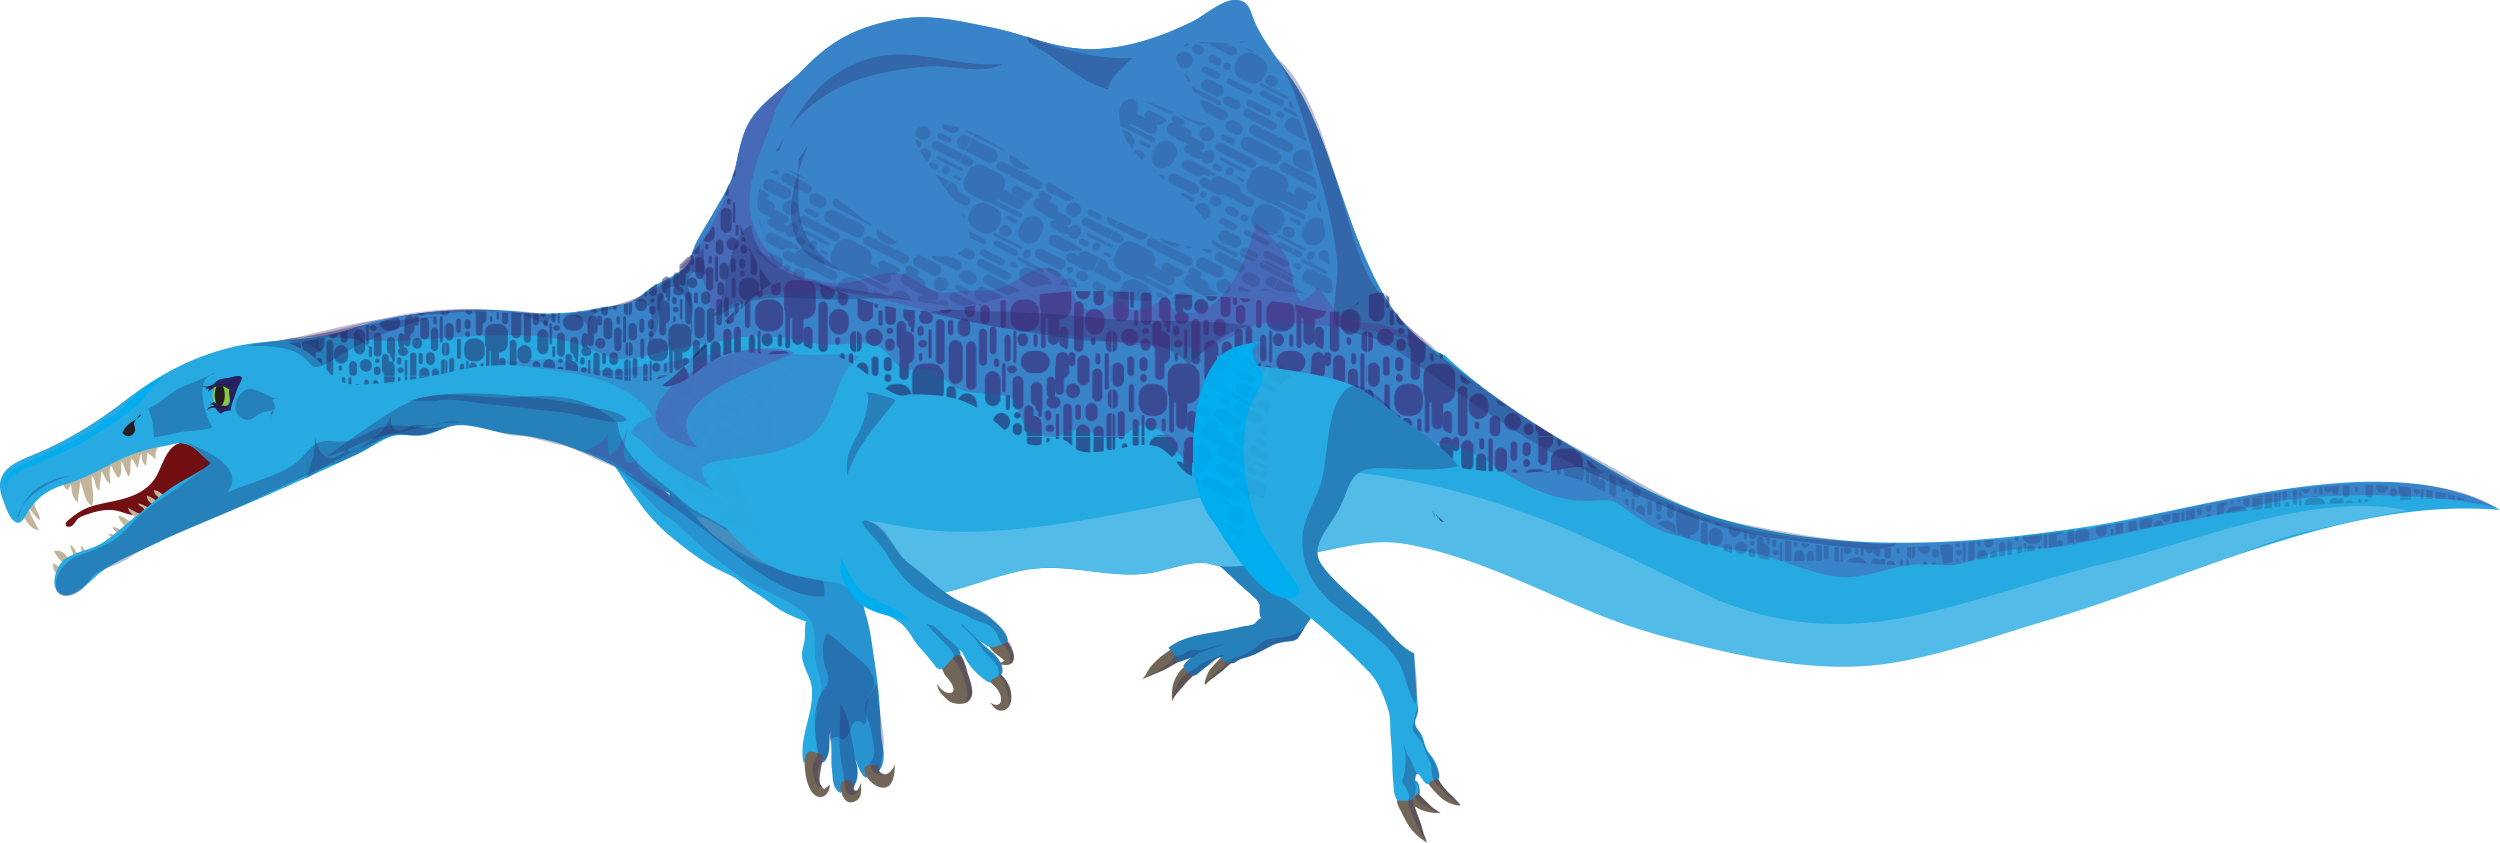 <svg xmlns="http://www.w3.org/2000/svg" xmlns:xlink="http://www.w3.org/1999/xlink" viewBox="0 0 1383.82 466.37"><defs><style>.cls-1{fill:none;}.cls-2,.cls-7{fill:#262262;}.cls-3{fill:#710f12;}.cls-4{fill:#c2b59b;}.cls-5{fill:#726658;}.cls-6{fill:#27aae1;}.cls-10,.cls-7{opacity:0.3;}.cls-8{fill:#2b3990;}.cls-11,.cls-15,.cls-17,.cls-8{opacity:0.2;}.cls-9{opacity:0.6;fill:url(#New_Pattern_Swatch_8);}.cls-10,.cls-15{fill:#662d91;}.cls-11{fill:#fff;}.cls-12{fill:#00aeef;}.cls-13{fill:#231f20;}.cls-14{fill:#8dc63f;}.cls-16{opacity:0.5;fill:url(#New_Pattern_Swatch_8-3);}.cls-17{fill:url(#New_Pattern_Swatch_8-7);}</style><pattern id="New_Pattern_Swatch_8" data-name="New Pattern Swatch 8" width="266.25" height="176.45" patternTransform="translate(191.28 241.92) scale(0.53)" patternUnits="userSpaceOnUse" viewBox="0 0 266.25 176.45"><rect class="cls-1" width="266.25" height="176.45"/><rect class="cls-2" x="218.36" y="120.98" width="14.79" height="15.5" rx="7.4"/><rect class="cls-2" x="245.83" y="105.48" width="10.57" height="34.51" rx="5.28"/><rect class="cls-2" x="197.23" y="163.94" width="9.16" height="7.75" rx="3.87"/><rect class="cls-2" x="228.92" y="163.94" width="14.79" height="45.78" rx="7.4"/><rect class="cls-2" x="265.55" y="99.14" width="12.68" height="25.36" rx="6.34"/><rect class="cls-2" x="221.17" y="88.22" width="7.04" height="14.79" rx="3.52"/><rect class="cls-2" x="197.93" y="134.36" width="14.79" height="12.68" rx="6.34"/><rect class="cls-2" x="238.78" y="141.4" width="12.68" height="19.02" rx="6.34"/><rect class="cls-2" x="260.62" y="151.97" width="8.45" height="38.74" rx="4.23"/><rect class="cls-2" x="177.5" y="154.79" width="15.5" height="33.81" rx="7.75"/><rect class="cls-2" x="215.54" y="142.11" width="9.16" height="47.19" rx="4.58"/><rect class="cls-2" x="262.03" y="127.32" width="9.86" height="19.72" rx="4.93"/><rect class="cls-2" x="247.24" y="165.35" width="10.57" height="50.72" rx="5.28"/><rect class="cls-2" x="207.09" y="99.85" width="9.16" height="33.11" rx="4.58"/><rect class="cls-2" x="230.33" y="91.39" width="12.68" height="31.7" rx="6.34"/><rect class="cls-2" x="207.79" y="152.67" width="3.52" height="30.29" rx="1.76"/><rect class="cls-2" x="228.22" y="142.81" width="5.64" height="16.2" rx="2.82"/><rect class="cls-2" x="249.35" y="89.28" width="4.93" height="11.97" rx="2.47"/><rect class="cls-2" x="186.66" y="136.47" width="7.04" height="14.09" rx="3.52"/><rect class="cls-2" x="197.93" y="122.39" width="3.52" height="7.04" rx="1.76"/><rect class="cls-2" x="196.52" y="149.15" width="6.34" height="10.57" rx="3.17"/><rect class="cls-2" x="258.78" y="89.41" width="4.45" height="38.24" rx="2.23"/><rect class="cls-2" x="5.64" y="149.86" width="7.04" height="28.88" rx="3.52"/><rect class="cls-2" x="27.47" y="121.68" width="29.58" height="33.11" rx="12"/><rect class="cls-2" x="38.04" y="175.21" width="30.29" height="23.24" rx="11.62"/><rect class="cls-2" x="21.13" y="158.31" width="6.34" height="28.18" rx="3.17"/><rect class="cls-2" x="-0.7" y="99.14" width="12.68" height="25.36" rx="6.34"/><rect class="cls-2" x="28.18" y="93.51" width="8.45" height="14.79" rx="4.23"/><rect class="cls-2" x="-5.64" y="151.97" width="8.45" height="38.74" rx="4.23"/><rect class="cls-2" x="66.21" y="131.54" width="11.97" height="37.33" rx="5.99"/><rect class="cls-2" x="-4.23" y="127.32" width="9.86" height="19.72" rx="4.93"/><rect class="cls-2" x="16.91" y="121.68" width="5.64" height="29.58" rx="2.82"/><rect class="cls-2" x="15.5" y="92.8" width="7.04" height="20.43" rx="3.52"/><rect class="cls-2" x="44.38" y="92.1" width="9.86" height="25.36" rx="4.93"/><rect class="cls-2" x="34.51" y="156.9" width="11.27" height="13.38" rx="5.64"/><rect class="cls-2" x="74.66" y="176.27" width="14.09" height="27.47" rx="7.04"/><rect class="cls-2" x="51.42" y="157.6" width="4.23" height="13.38" rx="2.11"/><rect class="cls-2" x="59.17" y="132.25" width="4.93" height="40.15" rx="2.47"/><rect class="cls-2" x="83.12" y="151.26" width="4.23" height="21.84" rx="2.11"/><rect class="cls-2" x="28.88" y="111.12" width="7.04" height="8.45" rx="3.52"/><rect class="cls-2" x="59.17" y="110.41" width="4.93" height="16.91" rx="2.47"/><rect class="cls-2" x="30.39" y="154" width="2.97" height="33.78" rx="1.48"/><rect class="cls-2" x="228.92" y="-12.5" width="14.79" height="45.78" rx="7.4"/><rect class="cls-2" x="260.62" y="-24.48" width="8.45" height="38.74" rx="4.23"/><rect class="cls-2" x="190.89" y="12.15" width="33.11" height="41.56" rx="12"/><rect class="cls-2" x="238.08" y="43.14" width="20.43" height="26.77" rx="10.21"/><rect class="cls-2" x="177.5" y="-21.66" width="15.5" height="33.81" rx="7.75"/><rect class="cls-2" x="215.54" y="-34.34" width="9.16" height="47.19" rx="4.58"/><rect class="cls-2" x="247.24" y="-11.09" width="10.57" height="50.72" rx="5.28"/><rect class="cls-2" x="226.81" y="35.39" width="9.86" height="52.83" rx="4.93"/><rect class="cls-2" x="259.92" y="66.39" width="11.27" height="21.84" rx="5.64"/><rect class="cls-2" x="211.31" y="61.46" width="9.16" height="21.84" rx="4.58"/><rect class="cls-2" x="197.93" y="0.88" width="3.52" height="8.45" rx="1.76"/><rect class="cls-2" x="207.79" y="-23.77" width="3.52" height="30.29" rx="1.76"/><rect class="cls-2" x="244.42" y="72.73" width="4.93" height="7.75" rx="2.47"/><rect class="cls-2" x="180.32" y="14.97" width="5.64" height="12.68" rx="2.82"/><rect class="cls-2" x="85.23" y="32.75" width="14.79" height="15.5" rx="7.4"/><rect class="cls-2" x="112.7" y="17.26" width="10.57" height="34.51" rx="5.28"/><rect class="cls-2" x="64.1" y="75.72" width="9.16" height="7.75" rx="3.87"/><rect class="cls-2" x="95.8" y="75.72" width="14.79" height="45.78" rx="7.4"/><rect class="cls-2" x="138.76" y="61.63" width="7.04" height="28.88" rx="3.52"/><rect class="cls-2" x="160.6" y="33.46" width="29.58" height="33.11" rx="12"/><rect class="cls-2" x="171.16" y="86.99" width="30.29" height="23.24" rx="11.62"/><rect class="cls-2" x="133.83" y="108.12" width="16.2" height="36.63" rx="8.1"/><rect class="cls-2" x="162.71" y="113.05" width="11.27" height="35.22" rx="5.64"/><rect class="cls-2" x="154.26" y="70.09" width="6.34" height="28.18" rx="3.17"/><rect class="cls-2" x="132.42" y="10.92" width="12.68" height="25.36" rx="6.34"/><rect class="cls-2" x="161.3" y="5.28" width="8.45" height="14.79" rx="4.23"/><rect class="cls-2" x="88.05" width="7.04" height="14.79" rx="3.52"/><rect class="cls-2" x="64.8" y="46.14" width="14.79" height="12.68" rx="6.34"/><rect class="cls-2" x="105.66" y="53.18" width="12.68" height="19.02" rx="6.34"/><rect class="cls-2" x="127.49" y="63.75" width="8.45" height="38.74" rx="4.23"/><rect class="cls-2" x="57.76" y="100.37" width="33.11" height="41.56" rx="12"/><rect class="cls-2" x="104.95" y="131.37" width="20.43" height="26.77" rx="10.21"/><rect class="cls-2" x="142.28" y="151.79" width="17.61" height="18.31" rx="8.8"/><rect class="cls-2" x="181.73" y="119.39" width="11.97" height="25.36" rx="5.99"/><rect class="cls-2" x="199.34" y="43.32" width="11.97" height="37.33" rx="5.99"/><rect class="cls-2" x="44.38" y="66.56" width="15.5" height="33.81" rx="7.75"/><rect class="cls-2" x="82.41" y="53.88" width="9.16" height="47.19" rx="4.58"/><rect class="cls-2" x="128.9" y="39.09" width="9.86" height="19.72" rx="4.93"/><rect class="cls-2" x="150.03" y="33.46" width="5.64" height="29.58" rx="2.82"/><rect class="cls-2" x="148.62" y="4.58" width="7.04" height="20.43" rx="3.52"/><rect class="cls-2" x="177.5" y="3.87" width="9.86" height="25.36" rx="4.93"/><rect class="cls-2" x="167.64" y="68.68" width="11.27" height="13.38" rx="5.64"/><rect class="cls-2" x="207.79" y="88.05" width="14.09" height="27.47" rx="7.04"/><rect class="cls-2" x="174.69" y="144.05" width="9.86" height="28.88" rx="4.93"/><rect class="cls-2" x="114.11" y="77.13" width="10.57" height="50.72" rx="5.28"/><rect class="cls-2" x="93.68" y="123.62" width="9.86" height="52.83" rx="4.93"/><rect class="cls-2" x="126.79" y="154.61" width="11.27" height="21.84" rx="5.64"/><rect class="cls-2" x="78.19" y="149.68" width="9.16" height="21.84" rx="4.58"/><rect class="cls-2" x="73.96" y="11.62" width="9.16" height="33.11" rx="4.58"/><rect class="cls-2" x="97.2" y="3.17" width="12.68" height="31.7" rx="6.34"/><rect class="cls-2" x="142.99" y="94.74" width="5.64" height="9.16" rx="2.82"/><rect class="cls-2" x="198.63" y="113.76" width="8.45" height="22.54" rx="4.23"/><rect class="cls-2" x="184.55" y="69.38" width="4.23" height="13.38" rx="2.11"/><rect class="cls-2" x="192.29" y="44.02" width="4.93" height="40.15" rx="2.47"/><rect class="cls-2" x="216.24" y="63.04" width="4.23" height="21.84" rx="2.11"/><rect class="cls-2" x="64.8" y="89.1" width="3.52" height="8.45" rx="1.76"/><rect class="cls-2" x="74.66" y="64.45" width="3.52" height="30.29" rx="1.76"/><rect class="cls-2" x="95.09" y="54.59" width="5.64" height="16.2" rx="2.82"/><rect class="cls-2" x="116.22" y="1.06" width="4.93" height="11.97" rx="2.47"/><rect class="cls-2" x="111.29" y="160.95" width="4.93" height="7.75" rx="2.47"/><rect class="cls-2" x="157.08" y="102.49" width="9.86" height="7.75" rx="3.87"/><rect class="cls-2" x="164.12" y="151.09" width="7.04" height="6.34" rx="3.17"/><rect class="cls-2" x="155.67" y="132.78" width="4.23" height="16.2" rx="2.11"/><rect class="cls-2" x="162.71" y="162.36" width="9.86" height="12.68" rx="4.93"/><rect class="cls-2" x="189.48" y="147.57" width="3.52" height="8.45" rx="1.76"/><rect class="cls-2" x="53.53" y="48.25" width="7.04" height="14.09" rx="3.52"/><rect class="cls-2" x="64.8" y="34.16" width="3.52" height="7.04" rx="1.76"/><rect class="cls-2" x="162.01" y="22.89" width="7.04" height="8.45" rx="3.52"/><rect class="cls-2" x="192.29" y="22.19" width="4.93" height="16.91" rx="2.47"/><rect class="cls-2" x="47.19" y="103.19" width="5.64" height="12.68" rx="2.82"/><rect class="cls-2" x="63.39" y="60.93" width="6.34" height="10.57" rx="3.17"/><rect class="cls-2" x="125.65" y="1.18" width="4.45" height="38.24" rx="2.23"/><rect class="cls-2" x="151.64" y="99.56" width="3.71" height="30.81" rx="1.86"/><rect class="cls-2" x="163.52" y="65.78" width="2.97" height="33.78" rx="1.48"/><rect class="cls-2" x="5.64" y="-26.59" width="7.04" height="28.88" rx="3.52"/><rect class="cls-2" x="38.04" y="-1.23" width="30.29" height="23.24" rx="11.62"/><rect class="cls-2" x="0.7" y="19.9" width="16.2" height="36.63" rx="8.1"/><rect class="cls-2" x="29.58" y="24.83" width="11.27" height="35.22" rx="5.64"/><rect class="cls-2" x="21.13" y="-18.14" width="6.34" height="28.18" rx="3.17"/><rect class="cls-2" x="-5.64" y="-24.48" width="8.45" height="38.74" rx="4.23"/><rect class="cls-2" x="9.16" y="63.57" width="17.61" height="18.31" rx="8.8"/><rect class="cls-2" x="48.6" y="31.17" width="11.97" height="25.36" rx="5.99"/><rect class="cls-2" x="74.66" y="-0.18" width="14.09" height="27.47" rx="7.04"/><rect class="cls-2" x="41.56" y="55.82" width="9.86" height="28.88" rx="4.93"/><rect class="cls-2" x="-6.34" y="66.39" width="11.27" height="21.84" rx="5.64"/><rect class="cls-2" x="9.86" y="6.52" width="5.64" height="9.16" rx="2.82"/><rect class="cls-2" x="65.51" y="25.53" width="8.45" height="22.54" rx="4.23"/><rect class="cls-2" x="23.95" y="14.26" width="9.86" height="7.75" rx="3.87"/><rect class="cls-2" x="30.99" y="62.87" width="7.04" height="6.34" rx="3.17"/><rect class="cls-2" x="22.54" y="44.55" width="4.23" height="16.2" rx="2.11"/><rect class="cls-2" x="29.58" y="74.14" width="9.86" height="12.68" rx="4.93"/><rect class="cls-2" x="56.35" y="59.34" width="3.52" height="8.45" rx="1.76"/><rect class="cls-2" x="18.51" y="11.34" width="3.71" height="30.81" rx="1.86"/><rect class="cls-2" x="30.39" y="-22.44" width="2.97" height="33.78" rx="1.48"/></pattern><pattern id="New_Pattern_Swatch_8-3" data-name="New Pattern Swatch 8" width="266.25" height="176.45" patternTransform="translate(145.09 208.38) scale(0.38)" patternUnits="userSpaceOnUse" viewBox="0 0 266.25 176.45"><rect class="cls-1" width="266.25" height="176.45"/><rect class="cls-2" x="218.36" y="120.98" width="14.79" height="15.5" rx="7.4"/><rect class="cls-2" x="245.83" y="105.48" width="10.57" height="34.51" rx="5.28"/><rect class="cls-2" x="197.23" y="163.94" width="9.16" height="7.75" rx="3.87"/><rect class="cls-2" x="228.92" y="163.94" width="14.79" height="45.78" rx="7.4"/><rect class="cls-2" x="265.55" y="99.14" width="12.68" height="25.36" rx="6.34"/><rect class="cls-2" x="221.17" y="88.22" width="7.04" height="14.79" rx="3.52"/><rect class="cls-2" x="197.93" y="134.36" width="14.79" height="12.68" rx="6.34"/><rect class="cls-2" x="238.78" y="141.4" width="12.68" height="19.02" rx="6.34"/><rect class="cls-2" x="260.62" y="151.97" width="8.45" height="38.74" rx="4.23"/><rect class="cls-2" x="177.5" y="154.79" width="15.5" height="33.81" rx="7.75"/><rect class="cls-2" x="215.54" y="142.11" width="9.16" height="47.19" rx="4.58"/><rect class="cls-2" x="262.03" y="127.32" width="9.86" height="19.72" rx="4.93"/><rect class="cls-2" x="247.24" y="165.35" width="10.57" height="50.72" rx="5.28"/><rect class="cls-2" x="207.09" y="99.85" width="9.16" height="33.11" rx="4.58"/><rect class="cls-2" x="230.33" y="91.39" width="12.68" height="31.7" rx="6.34"/><rect class="cls-2" x="207.79" y="152.67" width="3.52" height="30.29" rx="1.76"/><rect class="cls-2" x="228.22" y="142.81" width="5.64" height="16.2" rx="2.82"/><rect class="cls-2" x="249.35" y="89.28" width="4.93" height="11.97" rx="2.47"/><rect class="cls-2" x="186.66" y="136.47" width="7.04" height="14.09" rx="3.52"/><rect class="cls-2" x="197.93" y="122.39" width="3.52" height="7.04" rx="1.76"/><rect class="cls-2" x="196.52" y="149.15" width="6.34" height="10.57" rx="3.17"/><rect class="cls-2" x="258.78" y="89.41" width="4.45" height="38.24" rx="2.23"/><rect class="cls-2" x="5.64" y="149.86" width="7.04" height="28.88" rx="3.52"/><rect class="cls-2" x="27.47" y="121.68" width="29.58" height="33.11" rx="12"/><rect class="cls-2" x="38.04" y="175.21" width="30.29" height="23.24" rx="11.62"/><rect class="cls-2" x="21.13" y="158.31" width="6.34" height="28.18" rx="3.17"/><rect class="cls-2" x="-0.7" y="99.14" width="12.68" height="25.36" rx="6.34"/><rect class="cls-2" x="28.18" y="93.51" width="8.45" height="14.79" rx="4.23"/><rect class="cls-2" x="-5.64" y="151.97" width="8.45" height="38.74" rx="4.23"/><rect class="cls-2" x="66.21" y="131.54" width="11.97" height="37.33" rx="5.99"/><rect class="cls-2" x="-4.23" y="127.32" width="9.86" height="19.72" rx="4.93"/><rect class="cls-2" x="16.91" y="121.68" width="5.64" height="29.58" rx="2.82"/><rect class="cls-2" x="15.5" y="92.8" width="7.04" height="20.43" rx="3.52"/><rect class="cls-2" x="44.38" y="92.1" width="9.86" height="25.36" rx="4.93"/><rect class="cls-2" x="34.51" y="156.9" width="11.27" height="13.38" rx="5.64"/><rect class="cls-2" x="74.66" y="176.27" width="14.09" height="27.47" rx="7.04"/><rect class="cls-2" x="51.42" y="157.6" width="4.23" height="13.38" rx="2.11"/><rect class="cls-2" x="59.17" y="132.25" width="4.93" height="40.15" rx="2.47"/><rect class="cls-2" x="83.12" y="151.26" width="4.23" height="21.84" rx="2.11"/><rect class="cls-2" x="28.88" y="111.12" width="7.04" height="8.45" rx="3.52"/><rect class="cls-2" x="59.17" y="110.41" width="4.93" height="16.91" rx="2.47"/><rect class="cls-2" x="30.39" y="154" width="2.97" height="33.78" rx="1.48"/><rect class="cls-2" x="228.92" y="-12.5" width="14.79" height="45.78" rx="7.4"/><rect class="cls-2" x="260.62" y="-24.48" width="8.45" height="38.74" rx="4.23"/><rect class="cls-2" x="190.89" y="12.15" width="33.11" height="41.56" rx="12"/><rect class="cls-2" x="238.08" y="43.14" width="20.43" height="26.77" rx="10.21"/><rect class="cls-2" x="177.5" y="-21.66" width="15.5" height="33.81" rx="7.75"/><rect class="cls-2" x="215.54" y="-34.34" width="9.16" height="47.19" rx="4.58"/><rect class="cls-2" x="247.24" y="-11.09" width="10.57" height="50.72" rx="5.28"/><rect class="cls-2" x="226.81" y="35.39" width="9.86" height="52.83" rx="4.93"/><rect class="cls-2" x="259.92" y="66.39" width="11.27" height="21.84" rx="5.64"/><rect class="cls-2" x="211.31" y="61.46" width="9.16" height="21.84" rx="4.58"/><rect class="cls-2" x="197.93" y="0.88" width="3.52" height="8.45" rx="1.76"/><rect class="cls-2" x="207.79" y="-23.77" width="3.52" height="30.29" rx="1.76"/><rect class="cls-2" x="244.42" y="72.73" width="4.93" height="7.75" rx="2.47"/><rect class="cls-2" x="180.32" y="14.97" width="5.64" height="12.68" rx="2.82"/><rect class="cls-2" x="85.23" y="32.75" width="14.79" height="15.5" rx="7.4"/><rect class="cls-2" x="112.7" y="17.26" width="10.57" height="34.51" rx="5.28"/><rect class="cls-2" x="64.1" y="75.72" width="9.16" height="7.75" rx="3.87"/><rect class="cls-2" x="95.8" y="75.72" width="14.79" height="45.78" rx="7.4"/><rect class="cls-2" x="138.76" y="61.63" width="7.04" height="28.88" rx="3.52"/><rect class="cls-2" x="160.6" y="33.46" width="29.58" height="33.11" rx="12"/><rect class="cls-2" x="171.16" y="86.99" width="30.29" height="23.24" rx="11.62"/><rect class="cls-2" x="133.83" y="108.12" width="16.2" height="36.63" rx="8.1"/><rect class="cls-2" x="162.71" y="113.05" width="11.27" height="35.22" rx="5.64"/><rect class="cls-2" x="154.26" y="70.09" width="6.34" height="28.18" rx="3.17"/><rect class="cls-2" x="132.42" y="10.92" width="12.68" height="25.36" rx="6.34"/><rect class="cls-2" x="161.3" y="5.28" width="8.45" height="14.79" rx="4.23"/><rect class="cls-2" x="88.05" width="7.04" height="14.79" rx="3.52"/><rect class="cls-2" x="64.8" y="46.14" width="14.79" height="12.68" rx="6.34"/><rect class="cls-2" x="105.66" y="53.18" width="12.68" height="19.02" rx="6.34"/><rect class="cls-2" x="127.49" y="63.75" width="8.45" height="38.74" rx="4.23"/><rect class="cls-2" x="57.76" y="100.37" width="33.11" height="41.56" rx="12"/><rect class="cls-2" x="104.95" y="131.37" width="20.43" height="26.77" rx="10.21"/><rect class="cls-2" x="142.28" y="151.79" width="17.61" height="18.31" rx="8.8"/><rect class="cls-2" x="181.73" y="119.39" width="11.97" height="25.36" rx="5.99"/><rect class="cls-2" x="199.34" y="43.32" width="11.97" height="37.33" rx="5.99"/><rect class="cls-2" x="44.38" y="66.56" width="15.5" height="33.81" rx="7.75"/><rect class="cls-2" x="82.41" y="53.88" width="9.16" height="47.19" rx="4.58"/><rect class="cls-2" x="128.9" y="39.09" width="9.86" height="19.72" rx="4.93"/><rect class="cls-2" x="150.03" y="33.46" width="5.64" height="29.58" rx="2.82"/><rect class="cls-2" x="148.62" y="4.58" width="7.04" height="20.43" rx="3.52"/><rect class="cls-2" x="177.5" y="3.87" width="9.86" height="25.36" rx="4.93"/><rect class="cls-2" x="167.64" y="68.68" width="11.27" height="13.38" rx="5.64"/><rect class="cls-2" x="207.79" y="88.05" width="14.09" height="27.47" rx="7.04"/><rect class="cls-2" x="174.69" y="144.05" width="9.86" height="28.88" rx="4.93"/><rect class="cls-2" x="114.11" y="77.13" width="10.57" height="50.72" rx="5.28"/><rect class="cls-2" x="93.68" y="123.62" width="9.86" height="52.83" rx="4.93"/><rect class="cls-2" x="126.79" y="154.61" width="11.27" height="21.84" rx="5.64"/><rect class="cls-2" x="78.19" y="149.68" width="9.16" height="21.84" rx="4.58"/><rect class="cls-2" x="73.96" y="11.62" width="9.16" height="33.11" rx="4.58"/><rect class="cls-2" x="97.2" y="3.17" width="12.68" height="31.7" rx="6.34"/><rect class="cls-2" x="142.99" y="94.74" width="5.64" height="9.16" rx="2.82"/><rect class="cls-2" x="198.63" y="113.76" width="8.45" height="22.54" rx="4.23"/><rect class="cls-2" x="184.55" y="69.38" width="4.23" height="13.38" rx="2.11"/><rect class="cls-2" x="192.29" y="44.02" width="4.93" height="40.15" rx="2.47"/><rect class="cls-2" x="216.24" y="63.04" width="4.23" height="21.84" rx="2.11"/><rect class="cls-2" x="64.8" y="89.1" width="3.52" height="8.45" rx="1.76"/><rect class="cls-2" x="74.66" y="64.45" width="3.52" height="30.29" rx="1.76"/><rect class="cls-2" x="95.09" y="54.59" width="5.64" height="16.2" rx="2.82"/><rect class="cls-2" x="116.22" y="1.06" width="4.93" height="11.97" rx="2.47"/><rect class="cls-2" x="111.29" y="160.95" width="4.93" height="7.75" rx="2.47"/><rect class="cls-2" x="157.08" y="102.49" width="9.86" height="7.75" rx="3.87"/><rect class="cls-2" x="164.12" y="151.09" width="7.04" height="6.34" rx="3.17"/><rect class="cls-2" x="155.67" y="132.78" width="4.23" height="16.2" rx="2.11"/><rect class="cls-2" x="162.71" y="162.36" width="9.86" height="12.68" rx="4.93"/><rect class="cls-2" x="189.48" y="147.57" width="3.52" height="8.45" rx="1.76"/><rect class="cls-2" x="53.53" y="48.25" width="7.04" height="14.09" rx="3.52"/><rect class="cls-2" x="64.8" y="34.16" width="3.52" height="7.04" rx="1.76"/><rect class="cls-2" x="162.01" y="22.89" width="7.04" height="8.45" rx="3.52"/><rect class="cls-2" x="192.29" y="22.19" width="4.93" height="16.91" rx="2.47"/><rect class="cls-2" x="47.19" y="103.19" width="5.64" height="12.68" rx="2.82"/><rect class="cls-2" x="63.39" y="60.93" width="6.34" height="10.57" rx="3.17"/><rect class="cls-2" x="125.65" y="1.18" width="4.45" height="38.24" rx="2.23"/><rect class="cls-2" x="151.64" y="99.56" width="3.71" height="30.81" rx="1.86"/><rect class="cls-2" x="163.52" y="65.78" width="2.97" height="33.78" rx="1.48"/><rect class="cls-2" x="5.64" y="-26.59" width="7.04" height="28.88" rx="3.52"/><rect class="cls-2" x="38.04" y="-1.23" width="30.29" height="23.24" rx="11.62"/><rect class="cls-2" x="0.7" y="19.9" width="16.2" height="36.63" rx="8.1"/><rect class="cls-2" x="29.58" y="24.83" width="11.27" height="35.22" rx="5.64"/><rect class="cls-2" x="21.13" y="-18.14" width="6.34" height="28.18" rx="3.17"/><rect class="cls-2" x="-5.64" y="-24.48" width="8.45" height="38.74" rx="4.23"/><rect class="cls-2" x="9.16" y="63.57" width="17.61" height="18.31" rx="8.8"/><rect class="cls-2" x="48.6" y="31.17" width="11.97" height="25.36" rx="5.99"/><rect class="cls-2" x="74.66" y="-0.18" width="14.09" height="27.47" rx="7.04"/><rect class="cls-2" x="41.56" y="55.82" width="9.86" height="28.88" rx="4.93"/><rect class="cls-2" x="-6.34" y="66.39" width="11.27" height="21.84" rx="5.64"/><rect class="cls-2" x="9.86" y="6.52" width="5.64" height="9.16" rx="2.82"/><rect class="cls-2" x="65.51" y="25.53" width="8.45" height="22.54" rx="4.23"/><rect class="cls-2" x="23.95" y="14.26" width="9.86" height="7.75" rx="3.87"/><rect class="cls-2" x="30.99" y="62.87" width="7.04" height="6.34" rx="3.17"/><rect class="cls-2" x="22.54" y="44.55" width="4.23" height="16.2" rx="2.11"/><rect class="cls-2" x="29.58" y="74.14" width="9.86" height="12.68" rx="4.93"/><rect class="cls-2" x="56.35" y="59.34" width="3.52" height="8.45" rx="1.76"/><rect class="cls-2" x="18.51" y="11.34" width="3.71" height="30.81" rx="1.86"/><rect class="cls-2" x="30.39" y="-22.44" width="2.97" height="33.78" rx="1.48"/></pattern><pattern id="New_Pattern_Swatch_8-7" data-name="New Pattern Swatch 8" width="266.25" height="176.45" patternTransform="matrix(0.24, -0.47, 0.47, 0.24, 524.47, -102.32)" patternUnits="userSpaceOnUse" viewBox="0 0 266.25 176.45"><rect class="cls-1" width="266.25" height="176.45"/><rect class="cls-2" x="218.36" y="120.98" width="14.79" height="15.5" rx="7.4"/><rect class="cls-2" x="245.83" y="105.48" width="10.57" height="34.51" rx="5.28"/><rect class="cls-2" x="197.23" y="163.94" width="9.16" height="7.75" rx="3.87"/><rect class="cls-2" x="228.92" y="163.94" width="14.79" height="45.78" rx="7.4"/><rect class="cls-2" x="265.55" y="99.14" width="12.68" height="25.36" rx="6.34"/><rect class="cls-2" x="221.17" y="88.22" width="7.04" height="14.79" rx="3.52"/><rect class="cls-2" x="197.93" y="134.36" width="14.79" height="12.68" rx="6.34"/><rect class="cls-2" x="238.78" y="141.4" width="12.68" height="19.02" rx="6.34"/><rect class="cls-2" x="260.62" y="151.97" width="8.45" height="38.74" rx="4.23"/><rect class="cls-2" x="177.5" y="154.79" width="15.5" height="33.81" rx="7.75"/><rect class="cls-2" x="215.54" y="142.11" width="9.16" height="47.19" rx="4.58"/><rect class="cls-2" x="262.03" y="127.32" width="9.86" height="19.72" rx="4.93"/><rect class="cls-2" x="247.24" y="165.35" width="10.57" height="50.72" rx="5.28"/><rect class="cls-2" x="207.09" y="99.85" width="9.16" height="33.11" rx="4.58"/><rect class="cls-2" x="230.33" y="91.39" width="12.68" height="31.7" rx="6.34"/><rect class="cls-2" x="207.79" y="152.67" width="3.52" height="30.29" rx="1.76"/><rect class="cls-2" x="228.22" y="142.81" width="5.64" height="16.2" rx="2.82"/><rect class="cls-2" x="249.35" y="89.28" width="4.93" height="11.97" rx="2.47"/><rect class="cls-2" x="186.66" y="136.47" width="7.04" height="14.09" rx="3.52"/><rect class="cls-2" x="197.93" y="122.39" width="3.52" height="7.04" rx="1.76"/><rect class="cls-2" x="196.52" y="149.15" width="6.34" height="10.57" rx="3.17"/><rect class="cls-2" x="258.78" y="89.41" width="4.45" height="38.24" rx="2.23"/><rect class="cls-2" x="5.64" y="149.86" width="7.04" height="28.88" rx="3.52"/><rect class="cls-2" x="27.47" y="121.68" width="29.58" height="33.11" rx="12"/><rect class="cls-2" x="38.04" y="175.21" width="30.29" height="23.24" rx="11.62"/><rect class="cls-2" x="21.13" y="158.31" width="6.34" height="28.18" rx="3.17"/><rect class="cls-2" x="-0.7" y="99.14" width="12.68" height="25.36" rx="6.34"/><rect class="cls-2" x="28.18" y="93.51" width="8.45" height="14.79" rx="4.23"/><rect class="cls-2" x="-5.64" y="151.97" width="8.45" height="38.74" rx="4.23"/><rect class="cls-2" x="66.21" y="131.54" width="11.97" height="37.33" rx="5.99"/><rect class="cls-2" x="-4.23" y="127.32" width="9.86" height="19.72" rx="4.93"/><rect class="cls-2" x="16.91" y="121.68" width="5.64" height="29.58" rx="2.82"/><rect class="cls-2" x="15.5" y="92.8" width="7.04" height="20.43" rx="3.52"/><rect class="cls-2" x="44.38" y="92.1" width="9.86" height="25.36" rx="4.93"/><rect class="cls-2" x="34.51" y="156.9" width="11.27" height="13.38" rx="5.64"/><rect class="cls-2" x="74.66" y="176.27" width="14.09" height="27.47" rx="7.04"/><rect class="cls-2" x="51.42" y="157.6" width="4.23" height="13.38" rx="2.11"/><rect class="cls-2" x="59.17" y="132.25" width="4.93" height="40.15" rx="2.47"/><rect class="cls-2" x="83.12" y="151.26" width="4.23" height="21.84" rx="2.11"/><rect class="cls-2" x="28.88" y="111.12" width="7.04" height="8.45" rx="3.52"/><rect class="cls-2" x="59.17" y="110.41" width="4.93" height="16.91" rx="2.47"/><rect class="cls-2" x="30.39" y="154" width="2.97" height="33.78" rx="1.48"/><rect class="cls-2" x="228.92" y="-12.5" width="14.79" height="45.78" rx="7.4"/><rect class="cls-2" x="260.62" y="-24.48" width="8.45" height="38.74" rx="4.23"/><rect class="cls-2" x="190.89" y="12.15" width="33.11" height="41.56" rx="12"/><rect class="cls-2" x="238.08" y="43.14" width="20.43" height="26.77" rx="10.21"/><rect class="cls-2" x="177.5" y="-21.66" width="15.5" height="33.81" rx="7.75"/><rect class="cls-2" x="215.54" y="-34.34" width="9.16" height="47.19" rx="4.58"/><rect class="cls-2" x="247.24" y="-11.09" width="10.57" height="50.72" rx="5.28"/><rect class="cls-2" x="226.81" y="35.39" width="9.86" height="52.83" rx="4.93"/><rect class="cls-2" x="259.92" y="66.39" width="11.27" height="21.84" rx="5.64"/><rect class="cls-2" x="211.31" y="61.46" width="9.16" height="21.84" rx="4.58"/><rect class="cls-2" x="197.93" y="0.88" width="3.52" height="8.45" rx="1.76"/><rect class="cls-2" x="207.79" y="-23.77" width="3.52" height="30.29" rx="1.76"/><rect class="cls-2" x="244.42" y="72.73" width="4.93" height="7.75" rx="2.47"/><rect class="cls-2" x="180.32" y="14.97" width="5.64" height="12.68" rx="2.82"/><rect class="cls-2" x="85.23" y="32.75" width="14.79" height="15.5" rx="7.4"/><rect class="cls-2" x="112.7" y="17.26" width="10.57" height="34.51" rx="5.28"/><rect class="cls-2" x="64.1" y="75.72" width="9.16" height="7.75" rx="3.87"/><rect class="cls-2" x="95.8" y="75.72" width="14.79" height="45.78" rx="7.4"/><rect class="cls-2" x="138.76" y="61.63" width="7.04" height="28.88" rx="3.52"/><rect class="cls-2" x="160.6" y="33.46" width="29.58" height="33.11" rx="12"/><rect class="cls-2" x="171.16" y="86.99" width="30.29" height="23.24" rx="11.62"/><rect class="cls-2" x="133.83" y="108.12" width="16.2" height="36.63" rx="8.1"/><rect class="cls-2" x="162.71" y="113.05" width="11.27" height="35.22" rx="5.64"/><rect class="cls-2" x="154.26" y="70.09" width="6.34" height="28.18" rx="3.17"/><rect class="cls-2" x="132.42" y="10.92" width="12.68" height="25.36" rx="6.34"/><rect class="cls-2" x="161.3" y="5.28" width="8.45" height="14.79" rx="4.23"/><rect class="cls-2" x="88.05" width="7.04" height="14.79" rx="3.52"/><rect class="cls-2" x="64.8" y="46.14" width="14.79" height="12.68" rx="6.34"/><rect class="cls-2" x="105.66" y="53.18" width="12.68" height="19.02" rx="6.34"/><rect class="cls-2" x="127.49" y="63.75" width="8.45" height="38.74" rx="4.23"/><rect class="cls-2" x="57.76" y="100.37" width="33.11" height="41.56" rx="12"/><rect class="cls-2" x="104.95" y="131.37" width="20.43" height="26.77" rx="10.21"/><rect class="cls-2" x="142.28" y="151.79" width="17.61" height="18.31" rx="8.8"/><rect class="cls-2" x="181.73" y="119.39" width="11.97" height="25.36" rx="5.99"/><rect class="cls-2" x="199.34" y="43.32" width="11.97" height="37.33" rx="5.99"/><rect class="cls-2" x="44.38" y="66.56" width="15.5" height="33.81" rx="7.75"/><rect class="cls-2" x="82.41" y="53.88" width="9.16" height="47.19" rx="4.58"/><rect class="cls-2" x="128.9" y="39.09" width="9.86" height="19.72" rx="4.93"/><rect class="cls-2" x="150.03" y="33.46" width="5.64" height="29.58" rx="2.82"/><rect class="cls-2" x="148.62" y="4.58" width="7.04" height="20.43" rx="3.52"/><rect class="cls-2" x="177.5" y="3.87" width="9.86" height="25.36" rx="4.93"/><rect class="cls-2" x="167.64" y="68.68" width="11.27" height="13.38" rx="5.64"/><rect class="cls-2" x="207.79" y="88.05" width="14.09" height="27.47" rx="7.04"/><rect class="cls-2" x="174.69" y="144.05" width="9.86" height="28.88" rx="4.93"/><rect class="cls-2" x="114.11" y="77.13" width="10.57" height="50.72" rx="5.28"/><rect class="cls-2" x="93.68" y="123.62" width="9.86" height="52.83" rx="4.93"/><rect class="cls-2" x="126.79" y="154.61" width="11.27" height="21.84" rx="5.64"/><rect class="cls-2" x="78.19" y="149.68" width="9.16" height="21.84" rx="4.58"/><rect class="cls-2" x="73.96" y="11.62" width="9.16" height="33.11" rx="4.58"/><rect class="cls-2" x="97.2" y="3.17" width="12.68" height="31.7" rx="6.34"/><rect class="cls-2" x="142.99" y="94.74" width="5.64" height="9.16" rx="2.82"/><rect class="cls-2" x="198.63" y="113.76" width="8.45" height="22.54" rx="4.23"/><rect class="cls-2" x="184.55" y="69.38" width="4.23" height="13.38" rx="2.11"/><rect class="cls-2" x="192.29" y="44.02" width="4.93" height="40.15" rx="2.47"/><rect class="cls-2" x="216.24" y="63.04" width="4.23" height="21.84" rx="2.11"/><rect class="cls-2" x="64.8" y="89.1" width="3.52" height="8.45" rx="1.76"/><rect class="cls-2" x="74.66" y="64.45" width="3.52" height="30.29" rx="1.76"/><rect class="cls-2" x="95.09" y="54.59" width="5.64" height="16.2" rx="2.82"/><rect class="cls-2" x="116.22" y="1.06" width="4.93" height="11.97" rx="2.47"/><rect class="cls-2" x="111.29" y="160.95" width="4.93" height="7.75" rx="2.47"/><rect class="cls-2" x="157.08" y="102.49" width="9.86" height="7.75" rx="3.87"/><rect class="cls-2" x="164.12" y="151.09" width="7.04" height="6.34" rx="3.17"/><rect class="cls-2" x="155.67" y="132.78" width="4.23" height="16.2" rx="2.11"/><rect class="cls-2" x="162.71" y="162.36" width="9.86" height="12.68" rx="4.93"/><rect class="cls-2" x="189.48" y="147.57" width="3.52" height="8.45" rx="1.76"/><rect class="cls-2" x="53.53" y="48.25" width="7.04" height="14.09" rx="3.52"/><rect class="cls-2" x="64.8" y="34.16" width="3.52" height="7.04" rx="1.76"/><rect class="cls-2" x="162.01" y="22.89" width="7.04" height="8.45" rx="3.52"/><rect class="cls-2" x="192.29" y="22.19" width="4.93" height="16.91" rx="2.47"/><rect class="cls-2" x="47.19" y="103.19" width="5.64" height="12.68" rx="2.82"/><rect class="cls-2" x="63.39" y="60.93" width="6.34" height="10.57" rx="3.17"/><rect class="cls-2" x="125.65" y="1.18" width="4.45" height="38.24" rx="2.23"/><rect class="cls-2" x="151.64" y="99.56" width="3.71" height="30.81" rx="1.86"/><rect class="cls-2" x="163.52" y="65.78" width="2.97" height="33.78" rx="1.48"/><rect class="cls-2" x="5.64" y="-26.59" width="7.04" height="28.88" rx="3.52"/><rect class="cls-2" x="38.04" y="-1.23" width="30.29" height="23.24" rx="11.62"/><rect class="cls-2" x="0.7" y="19.9" width="16.2" height="36.63" rx="8.1"/><rect class="cls-2" x="29.58" y="24.83" width="11.27" height="35.22" rx="5.64"/><rect class="cls-2" x="21.13" y="-18.14" width="6.34" height="28.18" rx="3.17"/><rect class="cls-2" x="-5.64" y="-24.48" width="8.45" height="38.74" rx="4.23"/><rect class="cls-2" x="9.16" y="63.57" width="17.61" height="18.31" rx="8.8"/><rect class="cls-2" x="48.6" y="31.17" width="11.97" height="25.36" rx="5.99"/><rect class="cls-2" x="74.66" y="-0.18" width="14.09" height="27.47" rx="7.04"/><rect class="cls-2" x="41.56" y="55.82" width="9.86" height="28.88" rx="4.93"/><rect class="cls-2" x="-6.34" y="66.39" width="11.27" height="21.84" rx="5.64"/><rect class="cls-2" x="9.86" y="6.52" width="5.64" height="9.16" rx="2.82"/><rect class="cls-2" x="65.51" y="25.53" width="8.45" height="22.54" rx="4.23"/><rect class="cls-2" x="23.95" y="14.26" width="9.86" height="7.75" rx="3.87"/><rect class="cls-2" x="30.99" y="62.87" width="7.04" height="6.34" rx="3.17"/><rect class="cls-2" x="22.54" y="44.55" width="4.23" height="16.2" rx="2.11"/><rect class="cls-2" x="29.58" y="74.14" width="9.86" height="12.68" rx="4.93"/><rect class="cls-2" x="56.35" y="59.34" width="3.52" height="8.45" rx="1.76"/><rect class="cls-2" x="18.51" y="11.34" width="3.71" height="30.81" rx="1.86"/><rect class="cls-2" x="30.39" y="-22.44" width="2.97" height="33.78" rx="1.48"/></pattern></defs><title>UUDino_Spinosaurus</title><g id="Layer_2" data-name="Layer 2"><g id="Spinosaurus"><path class="cls-3" d="M99.92,245.13c-8.86,2.38-10,14.68-15.14,21.09-7.68,9.67-20.06,10.48-31,13.18a32.29,32.29,0,0,0-12.87,6.1c-.92.74-4.61,3.28-4.57,4.53.05,2.14,2.55,1.8,3.82.74s1.85-2.65,3.1-3.7c1.65-1.4,4.33-2.12,6.32-2.79,5.22-1.73,10.89-2.77,16.29-1.28,3.93,1.09,7.42,3,11.89,1.66,7.17-2.14,12.77-5.85,20.71-5.89,14-.06,29.54,1.88,35.65-13.68-10-8.71-21.46-18.94-35.28-20"/><path class="cls-4" d="M11.34,283.75c1.7,2.08,5.81,10.29,10.18,9.54a99.12,99.12,0,0,1-6.9-14.12c2.79,2.74,4,6.66,7.42,8.7.31-2.63-2.12-5.28-2.73-7.85-.53-2.23-.24-3.8-.28-6.09-3.85.35-10.14,6.43-7.34,10.47"/><path class="cls-4" d="M34.56,267.6c.9,1.32,1.39,2.93,3,3.65a22.64,22.64,0,0,0,1.72-3.45c.61,3.58.3,8.28,4,10.27-.45-3.73,1.33-8.28.93-11.57,2.66,4.59,1.85,10.32,6.66,13.51,1.85-5-.45-11.12-.12-16.45,2.68,1.74,1.19,6.49,4.32,8.06,0-3.58.83-7.21,1.1-10.77,1.72,2.55,2.11,5.27,5,7-.17-2.41-1.21-8.2.4-10.17,1.2,2.43,2.1,4.95,3.92,6.94,2.78-2.9,1-5.92,1.79-9.41,1.41,2.85,2.21,5.95,3.95,8.66,1.62-2.89.5-7,1.47-10.14,1.63,1.3,2.33,3.67,3.39,5.45.87-2,1-7.14,2.38-8a8.06,8.06,0,0,0,2.16,6.71,28.45,28.45,0,0,0,.76-7.38,19.45,19.45,0,0,1,4.52,3.79c.6-1.33-.06-2.86.3-4.15.61-2.22,1.59-2.18,2.93-4-13.49-1.8-25.52-1.55-37.72,5.59a52.39,52.39,0,0,0-16.89,16.56c.51.45.54-.07,1-.42"/><path class="cls-4" d="M33.62,319.66c-2.52-1.75-4.85-4.83-4.1-8,2.2,1.31,6.55,5,8.28,2.57-2.21-1.53-6.93-6.43-7.83-9.18,6-1.39,6.9,4.38,11,6.75,1.5-2.31-2-7.38-2.13-10.19,3.12,1.63,3.14,5.62,6,6.85a5.08,5.08,0,0,0,.87-1.28c-.73-1.44-.59-3.36-.8-5,2.08,1,1.53,3.14,3,4.33,1.77,1.42,1.24.4,3.3-.28,5.25-1.73,9.92-1.88,13-7.23-1.36-1.05-2.87-2-4.22-3.05,1.93-1.57,4.28,1.65,6.18.79-.47-2.07-3.08-2.64-3.82-4.8,1.48-.61,4.58,1.4,6,2.17,3-2.6-3-5.76-2.67-8.64,2,.2,6.76,3,7.31,4.93,5.93-3.56-1.5-5-2.2-9.45,2,1.21,7.86,4.89,10,3.72a15.79,15.79,0,0,0-1.41-3.34c-.84-1.16-2.18-.75-2.83-2.49,2.76-.29,8,5,8.57.84-2.14-1.62-3.77-2.62-3.81-5.42a21.24,21.24,0,0,1,6.73,4.1c2.1-2.9-3.14-3.9-2.74-7,3,.09,4.5,2.8,7.07,3.62A73.67,73.67,0,0,1,81,289.48c-7.93,7.77-16.23,15.86-24.81,23-3,2.45-21.18,17.15-23.63,6.47"/><path class="cls-5" d="M656.48,368.77c-2.46,1.05-4.39,3.94-5.59,6.21a17.16,17.16,0,0,0-2,6.3c-.23,2.08-.42,5.13.19,7,.35-2.63,3-5.06,4.54-7a70.49,70.49,0,0,1,7.62-7.93c-1.61-.55-5.19-2.71-4.5-4.84"/><path class="cls-5" d="M648.94,359.11a8.43,8.43,0,0,0-1.92,1.2,44.26,44.26,0,0,0-4.12,2.91,39.66,39.66,0,0,0-6.42,6.4c-.84,1.17-1.49,2.47-2.2,3.7-.5.85-1.52,1.64-1.58,2.67a19,19,0,0,1,4.47-2.11c2.33-1,4.71-1.9,7-2.92a61.82,61.82,0,0,0,6-3.34,14.15,14.15,0,0,0,2.8-1.81,7.7,7.7,0,0,1-2.5-3.32,8.87,8.87,0,0,1-.83-1.83c-.2-.83.31-1.89.05-2.52"/><path class="cls-5" d="M677.74,363.46c1.51,1.58,4.28,1.25,5.9,2.69-1.76,0-3.31,1.81-4.5,2.91a72.14,72.14,0,0,1-6.62,5.46,36.29,36.29,0,0,0-5.51,4.56c-.56-1.28.58-3.82,1-5.09a14.38,14.38,0,0,1,3.31-5.22c1.21-1.3,2.42-2.6,3.65-3.87.6-.62,1.5-1,2-1.72a7.3,7.3,0,0,0,1,.76"/><path class="cls-6" d="M703.13,201.15c-17.65,5.83-32.81,18.07-46.23,30.76-9.72,9.2-19.27,15.16-19,29.53.32,16.64,13.66,33.6,26.31,43.19a186.1,186.1,0,0,1,19.88,16.92c2.8,2.82,6,5.26,8.86,8,1.86,1.76,4.29,3.48,4.33,6.13,0,1.94-.58,5.1,1.1,6.58-1.74-.19-3,2.43-4.29,3.15-1.65.9-4.15.95-6,1.35-5.29,1.16-10.58,2.35-15.93,3.19-8.44,1.34-18.41,3.11-25.32,8.58.93,1.22,2.15,2.3,3,3.68.63,1,1.08,3.16,2,3.82s2,0,3-.45c1.43-.62,3.12-.84,4.43-1.61-1.14,1.4-4.51,3.57-4.15,5.15s4.11,4.73,5.64,4.83c1.11.08,2.78-1.56,3.57-2.17,1.65-1.27,3.22-2.53,4.77-3.92,1.82-1.63,4.07-3.53,6.42-4.18-.28,1.76,5.21,3.46,6.68,3.44s2.42-1.26,3.53-1.87a14.21,14.21,0,0,1,3.65-1.2c5.43-1.35,10.14-4.64,15.1-7.07,2.22-1.1,4.88-1.35,7.34-1.7s5.37-.27,6.75-2.28c2.28-3.33,4.32-7,6.73-10.33,1.48-2.06,3.71-4.37,2.93-6.94a45.32,45.32,0,0,0-3.47-7.4c-2.46-4.75-5.21-9.37-7.27-14.31-3.44-8.21-8.12-16-12.52-23.9,11.63-3,26.54-8.88,36.83-15.52,13-8.41,45.19-26.37,60.56-18.09-11.18-13.37-30.69-23.07-45.91-31.16-10.23-5.45-21.88-8.41-32.81-12.42-10.34-3.78-15.18-8.85-24.19-14.49"/><path class="cls-7" d="M703.13,201.15c-17.65,5.83-32.81,18.07-46.23,30.76-9.72,9.2-19.27,15.16-19,29.53.32,16.64,13.66,33.6,26.31,43.19a186.1,186.1,0,0,1,19.88,16.92c2.8,2.82,6,5.26,8.86,8,1.86,1.76,4.29,3.48,4.33,6.13,0,1.94-.58,5.1,1.1,6.58-1.74-.19-3,2.43-4.29,3.15-1.65.9-4.15.95-6,1.35-5.29,1.16-10.58,2.35-15.93,3.19-8.44,1.34-18.41,3.11-25.32,8.58.93,1.22,2.15,2.3,3,3.68.63,1,1.08,3.16,2,3.82s2,0,3-.45c1.43-.62,3.12-.84,4.43-1.61-1.14,1.4-4.51,3.57-4.15,5.15s4.11,4.73,5.64,4.83c1.11.08,2.78-1.56,3.57-2.17,1.65-1.27,3.22-2.53,4.77-3.92,1.82-1.63,4.07-3.53,6.42-4.18-.28,1.76,5.21,3.46,6.68,3.44s2.42-1.26,3.53-1.87a14.21,14.21,0,0,1,3.65-1.2c5.43-1.35,10.14-4.64,15.1-7.07,2.22-1.1,4.88-1.35,7.34-1.7s5.37-.27,6.75-2.28c2.28-3.33,4.32-7,6.73-10.33,1.48-2.06,3.71-4.37,2.93-6.94a45.32,45.32,0,0,0-3.47-7.4c-2.46-4.75-5.21-9.37-7.27-14.31-3.44-8.21-8.12-16-12.52-23.9,11.63-3,26.54-8.88,36.83-15.52,13-8.41,45.19-26.37,60.56-18.09-11.18-13.37-30.69-23.07-45.91-31.16-10.23-5.45-21.88-8.41-32.81-12.42-10.34-3.78-15.18-8.85-24.19-14.49"/><path class="cls-5" d="M520.79,367.45c.67,2.16,1,4.4,2.46,6.37,1.54,2.12,3.47,3.8,4.29,6.43.59,1.93.28,3.34-2,3.35-3,0-5.28-2.56-6.71-4.84-.31,3.29,3.82,7.07,6.08,9,2.58,2.2,9.08,2.8,11.6,0,3.65-4.12.36-10.42-.77-14.76-.82-3.13-2.44-10.06-5.49-11.77-3.81-2.15-8.78,4.11-9.49,7.14.11.4.21,0,.46.2"/><path class="cls-5" d="M545.63,375.66c1.08-1.37,3-3.47,4.76-3.89,3.07-.72,7.56,6,8.51,8.51,1.41,3.81,1.89,11.37-3.13,12.82-4.46,1.29-5.73-2.2-8-4.4,5.25,3.59,7.74,0,5.56-5-1.56-3.62-5.08-5.3-7-8.46"/><path class="cls-5" d="M546.71,356.87c1.5-.88,3-1.84,4.53-2.65.49-.25,2.25-1.65,2.54-1.69,3-.43,6.45,6.48,7.07,9.07,1.93,8-4.8,7-10.19,5.41,2.3,0,3.69.17,5.3-1.34-3.59-3.39-7.44-4.72-9.25-9.67"/><path class="cls-6" d="M323.54,232.86c.73,6.38,11.16,16.73,15.61,23.44,9.72,14.69,17.51,28.47,31.28,40,8.56,7.16,17.49,14.07,27.49,19.12,4.63,2.34,8.6,3.7,12.26,6.93s7.61,5.38,11.59,8.09,7.5,5.86,11.62,8A78.2,78.2,0,0,0,446.15,344c-1,3.38-.28,7-.8,10.45-.5,3.29-1.77,6-1.32,9.58.78,6.16,5,11.21,5.4,17.43,1,13.84-7.6,27-4.61,40.84,1.4-1.42,5.14-.91,7-.63.92.14,2.13.83,3.14.45,2.82-1.08,3.93-5.29,4.08-7.88.17-3.14-.61-7,.93-9.88-.85,1.6.11,6.1.18,7.94.09,2.39.16,4.75.08,7.12a46,46,0,0,0,.35,7.13c.5,4.23.07,9.86,4.53,12.32.69-.34,1.68-1.36,2.47-1.86a17.57,17.57,0,0,1,3.45-1.3c1.32-.46,1.46.3,2.33-1.5,3.86-7.93-2-16.54-1.47-24.6a23.58,23.58,0,0,0,1.77,11.09c1.19,3.05,2.73,8.18,5.69,9.85a11.89,11.89,0,0,1,7.46-4.33c2.42-2.69,2.72-8.5,2-11.86a72.94,72.94,0,0,1-1.39-13.1,274.75,274.75,0,0,0-3.12-33.53c-1.5-9.41-2.33-18.85-5.21-28-1.62-5.13-2.34-14.78-5.68-18.77-4.05-4.85-13.12-7.71-18.17-11.9-12.77-10.57-21.52-29.67-38.83-33.61-9.93-2.26-39.72,6.63-44.17-5.36-2.77,3.32-1.91,9,2.94,8.08"/><path class="cls-8" d="M323.54,232.86c.91,7.88,10.6,18.1,15.83,23.69,8.9,9.53,18.44,18.78,27.45,28.33,2.51-.95,18.12,15,22,18.27,8.48,7.05,17.77,14.53,27.46,19.84,9.17,5,19.23,8.74,27.57,15.17,9.68,7.48,6,16.44,7.56,27.53.66,4.57,2.87,9,3.25,13.57.39,4.84-2,9.06-2.4,13.94-.42,4.66-1.27,9.27-1,14a76.58,76.58,0,0,0,2.65,14.72,5.86,5.86,0,0,0,3.14-.18c.53-2.56,1.82-4.86,2-7.53.17-3.14-.61-7,.93-9.88-.85,1.6.11,6.1.18,7.94.09,2.39.16,4.75.08,7.12a46,46,0,0,0,.35,7.13c.5,4.23.07,9.86,4.53,12.32.69-.34,1.68-1.36,2.47-1.86a17.57,17.57,0,0,1,3.45-1.3c1.32-.46,1.46.3,2.33-1.5,3.86-7.93-2-16.54-1.47-24.6a23.58,23.58,0,0,0,1.77,11.09c1.19,3.05,2.73,8.18,5.69,9.85a11.89,11.89,0,0,1,7.46-4.33c2.42-2.69,2.72-8.5,2-11.86a72.94,72.94,0,0,1-1.39-13.1,274.75,274.75,0,0,0-3.12-33.53c-1.5-9.41-2.33-18.85-5.21-28-1.62-5.13-2.34-14.78-5.68-18.77-4.05-4.85-13.12-7.71-18.17-11.9-12.77-10.57-21.52-29.67-38.83-33.61-9.93-2.26-39.72,6.63-44.17-5.36-2.77,3.32-1.91,9,2.94,8.08"/><path class="cls-5" d="M456.26,436.76c-3-1.86-2.71-5.65-2.27-8.69.11-.69,1.77-10.17,1.33-10.26-2-.43-3.79-1.49-5.88-1.75-5.53-.69-3.89,9.12-3.6,12a26.42,26.42,0,0,0,2.44,8.44c3.41,7.35,10.8,5.52,11.08-2.22C458.37,435.18,457.35,436,456.26,436.76Z"/><path class="cls-5" d="M472.5,434.18c.57,1.11-1,3.42,1.37,3.53,1.34.07,2.57-4.22,2.52-4.81.29,3.07,1.16,8.4-2.63,10.43-5.14,2.75-7.4-2-8.1-5.22-.35-1.59-1-4.11.53-5.38A4.1,4.1,0,0,1,472.5,434.18Z"/><path class="cls-5" d="M484.06,423.38a4.86,4.86,0,0,0,1.69-.48c0,2.24,1,6,3.95,5.77,2.57-.21,5.2-3.39,5.62-5.87,0,4.8-.5,14.7-8,13-3.23-.73-6.6-3.8-8-6.74-.51-1.08-1.46-3.77-.31-4.8C480,423.39,482.24,423.61,484.06,423.38Z"/><path class="cls-6" d="M149.6,232c-7.54-16.67,16.89-34,29-41.87,17.09-11.18,37.35-14.77,57.08-17,21.1-2.42,43-2.52,63.89,1,7.35,1.23,17,3.17,22.9,8.12,6.27,5.26,7.9,11,16,14.07,15.84,6,39.7,24,57.37,10.48,1.35,13.9,11.13,30.39,18.34,42.37,4.41,7.32,16,30.22,23.25,32.79-8.38-3.34-21.64-.78-31-2.32-11.42-1.88-18.85-6.95-29.32-11.7-16.82-7.64-36.3-11.09-53.73-17.52-19.5-7.19-37.45-16-57.77-21.29-14.12-3.71-34.42-2.44-48.95.43-15.84,3.12-25.67,8.31-30,25-9.14-.9-15.54-1.62-23.4-7.16-5-3.56-19.67-13.21-11.78-19.88"/><path class="cls-6" d="M382.43,144.08c-.51-6.36,8.75-19.58,12.24-25.82,4.77-8.55,10.07-16,12.22-25.12s3.52-19,8.84-27.19c6.82-10.47,19.94-18.26,29-27.66,14.92-15.4,28.27-22.79,50-27.16,19.2-3.86,34.81.34,53.91,4.1,18.71,3.69,35.19,11.91,54.57,12,19.61.07,39.73-6.78,57.06-15.37C666.87,8.6,677-.62,684.56,0s7.5,7.41,10.62,13.78c7.7,15.69,20,27.85,27.66,43.31,17.22,34.72,24.34,75.15,44.61,108.69a92.1,92.1,0,0,0,24.67,27c3.13,2.37,9.78,4.2,11.34,8.61,2.76,7.75-7.14,21.94-10.13,30.05-4,10.85-4.37,20.42-3.23,31.7.57,5.66,5.48,21.35,3.64,25.92-2.42,6-17,4.75-23.39,6.3-13.38,3.26-26.23,7.59-40,10-17.13,3-37.93,9.61-55.13,8-3.67-.35-6.57-1.94-10.75-1.82-10.44.3-20.56,5.11-31.09,6.11-22.17,2.11-42.58-6.08-65.2-2.24-23.69,4-48,18.16-72.53,14.26-13.26-2.1-30.29-10.68-42.13-17.54-14-8.09-30.72-19.53-41.25-32.13-4.53-5.42-5.61-9.93-7.88-17.09-7.53-23.78-14.4-48.78-23.27-72-3.5-9.16-5.65-14.47-3.63-24.59C378.91,159.24,383,151.3,382.43,144.08Z"/><path class="cls-6" d="M794.75,284.61l4.41,4.42C797.18,288.63,795.77,287,794.75,284.61Z"/><path class="cls-6" d="M1158,291.11c-85.21,13.45-182.71,18.13-259.42-27.17C864,243.52,828.35,224,799.11,196c0,.23,0,.45-.07.68-2.42-1.5-5.2-2.64-6.93-3.94a92.2,92.2,0,0,1-24.66-27c-20.27-33.54-27.39-74-44.61-108.69-7.67-15.46-20-27.62-27.66-43.31C692.06,7.45,692.16.69,684.56,0s-17.69,8.56-24.23,11.8C643,20.42,622.88,27.28,603.27,27.21c-19.38-.07-35.87-8.29-54.57-12-19.1-3.76-34.71-8-53.91-4.1-21.74,4.37-35.09,11.76-50,27.16-9.11,9.4-22.23,17.18-29,27.65-5.32,8.16-6.66,18-8.84,27.2s-7.45,16.57-12.22,25.12-8.16,20.77-14.1,28c-5.25,6.44-15.38,9.27-21.92,14.25-4.3,3.28-6.67,5.67-11.33,7.26-4.26,1.45-11.46,1.72-16.48,2.84-31.19,7-63.4-1.27-95.2,2.39-18.77,2.16-35.58,8.4-53.8,12.3-17.28,3.7-35.24,2.6-52.48,6.67-23.25,5.49-41.64,15.5-60.64,30.13C53.32,234,36.25,244.56,18.05,251.88c-12.7,5.11-22,10.25-16.38,24.83,1.13,3,2.83,8.05,4.71,10.28,4.15,4.93,6,1.42,8.9-3.28,5.3-8.6,11.24-12.67,21.13-15.67,9-2.72,16.49-6.69,24.71-11C71.4,251.71,79.66,248.7,91,246.9c5.24-.84,8.32-2.82,13.48-.5,5,2.21,8.15,6.93,12.17,10-6.4,5.41-15.94,9.32-23.14,14.55-6.57,4.77-12.23,10.19-18.67,15.15C68.63,290.91,63,296.62,56,300.89c-6.14,3.7-14.6,4.46-20.25,8.73-4.46,3.37-9,15.47-2.18,19.21,7.16,3.9,17.56-8.63,22.16-12.06,9.37-7,21.82-11.65,32.49-16.84,17-8.26,34.38-14.87,51.75-22.36C159.79,269,179.2,260.16,198.8,251c5.12-2.39,13.77-8.58,19-9.72,6.76-1.46,12.83,1.14,20.09-1.13,6.89-2.16,10.54-5,17.78-4.78,9.15.29,18.57,4.14,27.65,5,29.25,2.79,48.55,13,73.54,26.7,7.44,4.09,14.62,4.9,19.08,9.57,10.77,11.29,21.32,23.87,35.22,31.44,14.07,7.66,33.05,7,48.74,10.05,12.72,2.45,23.48,9.51,35.76,11.46,24.57,3.9,48.84-10.25,72.53-14.27,22.62-3.83,43,4.36,65.2,2.25,10.53-1,20.64-5.82,31.09-6.11,4.18-.12,7.08,1.47,10.75,1.82,17.2,1.64,38-5,55.13-8,19.06-3.31,31.87-7.48,51.28-3.54C817.08,309,848.33,325,881.1,338.64l.37.16,3.38,1.4c.87.36,1.75.71,2.63,1.05l2.14.84a343.58,343.58,0,0,0,35.13,11.22c32.62,8.66,71.9,17.76,106.86,15.4,33.17-2.24,67.27-15.1,99-24.51l3.34-1c79.23-23.36,164.94-68.35,249.88-60.89C1323.31,247.05,1223.27,280.81,1158,291.11ZM149.6,232c-.15-.33-.29-.66-.41-1a6,6,0,0,1,2.22-3.54ZM799.16,289c-2-.4-3.39-2-4.41-4.42Z"/><path class="cls-9" d="M885.73,260.63c-12-11.18-27.34-20.25-41-29.19-6.62-4.33-46.34-27.39-45.64-35.41,0,.23,0,.45-.07.68-2.42-1.5-5.2-2.64-6.93-3.94-5.93-4.47-12.39-9.65-16.76-15.74-2.82-3.93-4.18-12.29-8.91-14.35-8.44-3.69-15.85,8.44-24,9.71-9,1.4-21.5-3.51-30.64-4.66-13.13-1.65-26.63-3.1-39.84-3.72-24.14-1.12-49.07-3.11-73.18-2.83-24.76.3-48.52,6.54-72.79,10s-46.62-3.72-68.72-12.7c-42.15-17.14-62.44,35.16-90.71,54.81,5.14,2.71,16.22-5,20.76-8.51,11.3-8.66,18-11.45,33.45-9.14,11.78,1.76,21.3-2.21,33.07-.67,13.49,1.77,20.83,7.84,30.9,16,3.59,2.89,9.13,7.12,13.74,7.92,2.63.45,3.51-.63,5.27-.6,13.3.19,24,.09,36.6,7.18,9.84,5.54,22.06,22.07,34.26,20.93,6.35-.6,7.53-4.83,14.23-2.92,2.69.77,5.37,4.83,8.5,6,3.85,1.43,7.24.8,11.15.59,10-.53,27-7.38,35.36-1.19,12.32,9.1,8.79,16.58,26.9,15.4,17.58-1.15,35-4.49,52.12-8.69,25.38-6.22,49.25-1.72,74.63,2,20.7,3,40,5.3,60.81,3C867.21,259.53,877.52,256.28,885.73,260.63ZM149.6,232c-.15-.33-.29-.66-.41-1a6,6,0,0,1,2.22-3.54ZM799.16,289c-2-.4-3.39-2-4.41-4.42Z"/><path class="cls-10" d="M795.15,194c-7.32-7.61-16.16-12.22-22.71-20.74-8.36-10.88-14.12-24-19.28-36.61-10.75-26.27-17.67-54.05-30.32-79.55-7.67-15.46-20-27.62-27.66-43.31C692.06,7.45,692.16.69,684.56,0s-17.69,8.56-24.23,11.8C643,20.42,622.88,27.28,603.27,27.21c-19.38-.07-35.87-8.29-54.57-12-19.1-3.76-34.71-8-53.91-4.1-21.74,4.37-35.09,11.76-50,27.16-9.11,9.4-22.23,17.18-29,27.65-5.32,8.16-6.66,18-8.84,27.2-3.9,16.57-18,43.86-31,55,16.84,2.49,13.27,10.87,18.5,24.27,18.22-7,32.54-11.54,53.4-11.49,35.56.07,66.46,13.13,100.38,19.58,13.9,2.65,28.16,2.84,42.18,5.06,15.77,2.5,31.84,4.72,47.75,6.3,7.58.76,20.55-2.33,25.91,3.92.45.53,24.5-13.48,27.35-14.55,10.79-4.06,19.24-3.2,30.21-2C746.7,181.84,772.08,182.2,795.15,194ZM149.6,232c-.15-.33-.29-.66-.41-1a6,6,0,0,1,2.22-3.54ZM799.16,289c-2-.4-3.39-2-4.41-4.42Z"/><path class="cls-7" d="M794.75,284.61c1,2.37,2.43,4,4.41,4.42ZM149.19,231c.12.33.26.66.41,1l1.81-4.53A6,6,0,0,0,149.19,231Zm1209.14,43.62q7.88,2.58,15.74,6A89.4,89.4,0,0,0,1358.33,274.58Zm-952-86.88a4.69,4.69,0,0,0-1.08.18Zm-2.14.61a4.29,4.29,0,0,1,1.06-.43l-.32.05A5.72,5.72,0,0,0,404.22,188.31Z"/><path class="cls-10" d="M1382.9,281.56c-32.4-9.24-100-9.67-129.92-2.44-22.25,5.36-43,9.41-65.78,13.8-15.07,2.91-30.49,7-45.59,9.43-16.91,2.73-29-.61-45.76,6.3-16.17,6.65-17.45,3.32-34.17,3.79-14.84.42-28.13,8.36-43.62,6.86-18.28-1.75-35.3-12.15-54.48-14.44-13.3-1.59-26.59-6-39.45-9.53-11.32-3.14-17.25-8.82-26.72-15.28-6.27-4.28-8.3-3.22-16-2.85-16.23.78-31.23-4.9-44.9-13.22-13.18-8-23.91-17.72-40.27-18.5-8.64-.41-16.15,1.9-24,5.36-14.19,6.27-28.62,12.52-44,15.34-14.75,2.72-25.08-2-39.51-3.53-9.41-1-19-2-27.9-5.29-11.31-4.17-11.76-17.89-24.15-21.6-8.84-2.65-11.54,6.22-19.58,6.84-9.69.74-15.37-7.42-25.25-3.78-5.24,1.93-6.16,4.05-12.83,2.65-4.87-1-9.65-2.95-12.44-7.32-4.38-6.82-1.4-13.92-11.86-15.38-12.37-1.74-21.79.54-31.47-8.36-3.22-2.95-3.83-4.88-8.44-5.86-5.36-1.13-10.28,2-15.66-.89-6.25-3.35-7.84-10.9-15.12-12.69-8.64-2.11-20,.42-29-.31-7-.56-13.46-2.87-20.34-3.64-5.83-.65-23.16-2.06-29.71.91q-15.84,2.55-31.66,5.22c-9.25,1.56-22.07,6.37-31.34,5.34-7.37-.81-15.36-6.05-22.53-8.23a107.92,107.92,0,0,0-25.27-4.43c-24.63-1.41-49.09,1.73-73.65,2.89-17.36.81-51.64-5.53-67.78.35,21.45-2.5,46.67-10.32,65.4-14.07a199.69,199.69,0,0,1,55.32-3.39c8.31.59,18,.43,26,2,8.93,1.72,16.14-.83,24.9-1.47,8.13-.59,16.28-2.85,24.21-5.47,6.52-2.15,9.34-5.69,15.2-9,4.47-2.52,10.29-4.75,14.15-8.31,4.31-4,5.2-10.44,7.79-15.51,7.64-15,19.85-29.87,22.92-46.71,1.61-8.79,3.33-16.92,9.52-24,5.35-6.13,12.47-13.73,19.76-17.66-1.53,3.55-4.14,7-6.09,10.41-3.23,5.68-4.84,12.28-7.21,18.33-4.6,11.77-9.74,24.47-9.66,37.33.18,27.63,25.87,46.62,51.76,45.17,11.13-.62,21.69-7.36,32-5.19,6.8,1.44,12.36,8.16,19.41,9.75,6.83,1.55,13.57-.47,20.4-.43,8.88.05,13.49.58,23.41-5.42,10.78-6.52,16.67-11.14,25.86-2.86,5.74,5.17,6.28,17.46,15.53,19.4,6.57,1.38,12.15-5,17.81-6,2.09,7.68,6.29,5.34,12.12,5,4.08-.21,6.41-4.75,11.31-4,3.6.51,4.23,5.53,6.5,5.95,26.19,4.85,39-28.35,44.11-49.62,6.3,5.36,13.94,12.75,17.53,20.53s1.58,16.93,8,23.12c2.31-2.13,6.29-3.89,8.09-7.41.88-1.73,10.06,12.79,10.73,13.37,7.06,6.1,12.41,5,21.36,6.18,15.39,1.95,31.89,14.38,43.75,23.86,16.05,12.82,32.44,23.75,50.05,34.81,24.84,15.6,51.34,33.49,78.94,44.76q4.4,1.78,8.81,3.34c29.39,10.31,84.51,21.75,196.15,9.54C1190.45,289.68,1322,244.2,1382.9,281.56Z"/><path class="cls-11" d="M1058.87,340.9l-1.74.37c-40.76,8.42-80.07,4.13-116-13.6-62.67-30.93-115.58-56.73-185.44-65.45-32.89-4.11-62.67,7.69-94.85,14-45.2,8.86-99.05,21.25-144.94,17.44-18.15-1.5-38.19-7.85-56-6.51A338.4,338.4,0,0,0,418.85,293c-6.93,1.38-10.67,2.92-17.07,0-5.31-2.4-10.28-6.63-16.34-7,6.87,11.17,26.82,21.84,38.56,26.3,11.26,4.28,24.17,3.52,35.92,5.78,12.72,2.45,23.48,9.51,35.76,11.46,24.57,3.9,48.84-10.25,72.53-14.27,22.62-3.83,43,4.36,65.2,2.25,10.53-1,20.64-5.82,31.09-6.11,4.18-.12,7.08,1.47,10.75,1.82,17.2,1.64,38-5,55.13-8,19.06-3.31,31.87-7.48,51.28-3.54C817.08,309,848.33,325,881.1,338.64l.37.16,3.38,1.4c.87.36,1.75.71,2.63,1.05l2.14.84a343.58,343.58,0,0,0,35.13,11.22c26.58,7.06,52.78,16.3,80.58,16.61,70.4.77,134.66-29.2,200.32-50.43,24.72-8,49.52-21,75-26.15,16.77-3.37,32.72-7.94,52.35-10.76-52.47-10.82-114.64,16.47-165.53,28.73C1131.47,320,1095.15,333.06,1058.87,340.9ZM149.6,232c-.15-.33-.29-.66-.41-1a6,6,0,0,1,2.22-3.54ZM799.16,289c-2-.4-3.39-2-4.41-4.42Z"/><path class="cls-6" d="M180.29,193.23l-1.86-.3c-1.08-.17-2.18-.36-3.3-.56l2.7-1.81h0c.25.57.7.57,1.29,1.14Z"/><path class="cls-6" d="M794.14,286.41a12.85,12.85,0,0,1-1.32-3.73l1.21,1.21A20.5,20.5,0,0,1,794.14,286.41Z"/><path class="cls-6" d="M794,283.89a20.5,20.5,0,0,1,.11,2.52,12.85,12.85,0,0,1-1.32-3.73Z"/><path class="cls-6" d="M799.16,289c-2-.4-3.39-2-4.41-4.42Z"/><path class="cls-6" d="M151.41,227.42,149.6,232c-.15-.33-.29-.66-.41-1A6,6,0,0,1,151.41,227.42Z"/><path class="cls-6" d="M180.29,193.23l-1.86-.3q-.33-1.19-.6-2.37l-.06-.26a1.47,1.47,0,0,0,.08.25c.25.57.7.57,1.29,1.14Z"/><path class="cls-7" d="M706.66,31.7c12.68,20.27,17.91,46.45,24.73,69.13a262.06,262.06,0,0,1,8.88,44.69c.87,7.34-3.84,29.27-1,33.75,2.71,4.31,16.85,6.14,21,7.9,10.72,4.5,18.92,11.13,28.52,17.69,29.75,20.33,58.2,41,91.13,56.62,36.64,17.36,69.84,33.54,110.85,37.41,7.15.67,58.12,9.38,58.58,1.6-5.92,1.73-16.21-.05-22.44-.7-8.33-.88-16.82-1.82-25.11-3.1-15.67-2.43-31-5.08-46.11-8.7-20.66-5-37.65-14.71-56.06-25.21-19.11-10.9-40.15-21-57.95-33.54-26.25-18.55-59.49-41.18-78.51-67.27-10-13.64-13.91-30.27-18.77-46.27-7.8-25.63-17.13-65.16-35.89-82.14"/><path class="cls-7" d="M341.58,234.25c.94,1.68.16,3.35,3,9.78,5.67,12.67,16.05,18.53,26.61,27.39,4.6,3.86,9.34,8.83,14.65,11.8,12.14,6.77,22.49,12.1,34.26,20.1a97.8,97.8,0,0,0,18.78,10.4c1.76.69,15.06,3.15,15.44,3.89a23,23,0,0,1,1.86,12.51c-20.15,1.62-44.16-18.86-59.32-31.21-16.7-13.61-34.33-25.06-51.48-37.65-3.85-2.83-8.55-3.91-12.87-5.92-7.81-3.64-15.18-7.54-23.69-9.36-6.12-1.31-12.21-3.41-18.24-4.37-2.86-.45-6.19-.35-9-1-8-1.8-16-4.68-24.4-5.48-7.64-.73-15,4.29-22.45,5.39-7.31,1.07-14.77-.78-22.12.65-11.33,2.2-21.13,9.14-32.41,11.72,15.55-10.25,30-22.66,47-30.56,16.81-7.8,40.08-1,58.12-2.41,17.59-1.38,34.19-1.56,49.51,8.82C339.33,231.8,340.9,233,341.58,234.25Z"/><path class="cls-7" d="M141.26,191.56c41.4-.5,21.55,21.28,44.9,6.49,16.07-10.19,36.1-18.08,54.67-22.65-17.56.87-36.67,3.94-54.37,7.64-14.8,3.09-33.23,5.53-49.69,8"/><path class="cls-7" d="M134.88,279.39c-11.28,5.28-22.31,10.06-33.8,14.73a238.69,238.69,0,0,0-22,10c-4.46,2.36-8.57,5.55-13.08,7.63-4.24,2-8.73,2.9-12.74,5.5-3.67,2.39-5.08,6.84-8.45,9.51C39.18,331.17,30,331.93,31,322.58c.73-6.87,6.37-12.78,12.39-15,6.48-2.39,15.12-5.22,20.46-9.21,5.6-4.19,9.86-9.62,15-14.32,5-4.54,11-7.84,16.37-11.93,3.91-3,18.33-11.46,18.69-15.75.39-4.5-9.17-11.1-12.79-12.26,10.72,4.19,35.92,13.94,24.57,28.71,11.92-5.76,23.91-7.76,35.46-14.74,5.62-3.4,8.62-9.1,13.83-12.43,4.49-2.87,10.89-.69,15.93-1.31,7.29-.89,12.36-5.29,19.16-7.57,11.89-4,27.23,3.5,39.35-1.91-5.48,2.44-11.73,5.33-17.7,6.24-5.41.82-11-2.59-16.29-1.07-3.8,1.11-7.8,5.66-11.38,7.7a130,130,0,0,1-16,8c-4.73,1.88-9.86,3.11-14.39,5.44-7.3,3.74-14.78,6.87-22.37,10.49Q143.13,275.54,134.88,279.39Z"/><path class="cls-12" d="M60.32,230.68C49.51,241,34.94,246.61,21.64,253c-5.22,2.51-23,8.14-18.49,16.72.49-7,12.26-11.1,17.58-13.32,9.85-4.12,19.93-8.32,29-14,8.91-5.62,17.94-11,25.84-18C81,219.59,85,212.84,90.65,208.57c-14,4.11-22.46,22.15-36.33,25.38"/><path class="cls-7" d="M151,220.19c-5.16-2.15-12.14-7.88-17.32-2.74-3.9,3.87-4.93,10.36-.67,13.36,5.68,4,7.45-.57,12.28-2.51,1.92-.78,5.75-.49,6.84-2.09,1.53-2.23-4.29-5.54,1.6-5.47"/><path class="cls-13" d="M78,230c-4,3.3-8.3,4.46-10.27,9.67,2.72,3.1,5.65,1.87,7-1,.55-1.15-.85-3.24-.43-4.78s2.44-3.11,3.16-4.48"/><path class="cls-7" d="M118.32,207.12c-11.31,2.2-4.63,23.58-.72,29.32-5.07,2.26-12.83,1.72-18.49,2.95-4.49,1-9.36,2.4-13.93,2.51-.22-5.58-.69-10.59-3.3-15.61,7.81-3.7,12.73-10,21.08-13A147.44,147.44,0,0,0,119.41,206"/><path class="cls-7" d="M10.47,286.1c2.95-15,15.79-20.55,29.25-23.18-12,3.63-25.78,10.18-30.34,23.18"/><path class="cls-7" d="M169,264.86c3.46-7.44,5.57-14.29,5.42-22.71,1,3.66,2,8,5.21,10.17,5.46,3.63,8.81-1.07,12.81-3.77,1.91,5.16,8.62-2.14,11.42-4,5.72-3.79,10.69-7.81,12.42-14.83.25,3.83-.49,7.19,3.64,8.44,3.65,1.11,5.11-2.1,8.18-2.73,4.75-1,9,1,14.37-.55,3.89-1.13,8-2.67,11.85-1-15.9-.68-35.39,6.12-49.88,12.18-12,5-24.08,11-34.4,18.76-1.14-.07,0-.41,0-1"/><path class="cls-7" d="M161.35,189.15c7.2-.85,17.3,4.62,20.5,10.85-1.64-2.2-5.49-7.86-5.52-10.61-.05-3.66,4.54-4.79,8.82-2.6.07-.53.23-1.28.25-1.92,2.15,0,2.78,1.65,4.81,2.17,2.58.65,5.23.09,7.69,1s5.7,3.85,7.93,5.43c-1.58-2.14-7.48-7.51-7.87-9.75-.76-4.33,4.18-4.28,8.07-5.45,9-2.71,18-3.38,27.45-3.81,23.18-1.05,50.27-7.54,70.93,6.9-6.31-9.7,21.88-11.16,21.45,3.2.19-1.58.7-8.35,1.59-9.58,1.54-2.15,8-3.19,10.47-3.91,5.88-1.75,16.23-8,20.74-2.12s.28,18.2-.13,25c-.37-4.19,4.64-8.39,5.46-13,1.05-5.91.6-12.73,3.58-18.17,2.59-4.73,4.11-5.24,8.26-2.05,7.15,5.53,7.83,17,7.09,25.19-1.64-4.08.59-10.29.68-14.93.1-5.11-3.08-10.21-2.75-14.88.55-7.86,7.06-6,12.07-3-4.3-6.3-2.78-9-3.46-16.11-18.87,24.78-50,35.61-80.47,37-14.69.66-29-2.16-43.48-2.73-19.48-.76-39.59,3.08-58.93,6.11-16.58,2.6-33.41,7.59-49.42,10.78a19.52,19.52,0,0,0,5.83.54"/><path class="cls-6" d="M478.66,334.1c6.4,4.61,14.24,6.12,20.41,11.3,4.15,3.48,6.17,8.6,9.68,12.6,2.66,3,5.11,5.82,7.63,8.94,1.36,1.67,2.27,4,4.76,3.32,3.14-.89,6.59-9,10.4-7.16a3.42,3.42,0,0,0-.58-3.33c1.77.31,3.11,4.28,4,5.75a33.56,33.56,0,0,0,5.39,6.72c1.44,1.34,5.79,5.69,8,5.54-.12-2.71,5.5-3,6.3-5.15s-.54-5.29-1.53-6.93c-2.72-4.52-7.3-7.44-11.09-11,3.37,1.8,4.93,4.49,9.39,3,1.27-.42,5.71-1.6,6.24-2.72.62-1.35-1.57-4.75-2.36-5.82-5.84-7.93-14-11.62-22.68-15.61C522.08,328.74,513,319,503.41,312.13c-8.11-5.8-10.71-15.71-19.06-21.67a37.52,37.52,0,0,0-16.77-6.3c-4.91-.69-11.22.89-15.68-.28,2-3.41,6.07-5.15,8.58-8.18,3.73-4.5,5.72-9.75,8.33-14.91,7.3-14.47,16.79-26.36,26.78-38.84-3-3.28-9.61-4-13.69-5.56-4.69-1.74-11.82-6.51-17-6-3.41.32-7.32,4.1-9.63,6.34-4.47,4.34-8.53,9.05-13.12,13.36-8.27,7.75-18,16.83-28.77,21-9.74,3.69-20.91,3.39-30.54,6.3-7.77,2.35,19.59,35.29,21.87,37.79,18.85,20.65,30.67,23.31,57,27.21C469.73,323.52,472.47,329.65,478.66,334.1Z"/><path class="cls-7" d="M469,263.37c4.45-15.7,16.77-28.91,26.61-41.42,1.07-1.37-15.45-5.3-17.45-5.18,6-.37-1,19-1.87,20.74C471.22,248,467.81,250.55,469,263.37Z"/><path class="cls-7" d="M503.4,312.13c-8-5.71-11.81-20.35-21.58-23.31-12.38-3.75,4.22,9.67,8.86,17.69,11.11,19.19,24,25.94,42.42,33.33,2.62,1.05,4.74,2.74,7.45,3.7,3.12,1.1,6.47,1.72,8.94,4.1,2.24,2.16,2.94,5.22,4.3,7.76,1,1.93,2.9,2.14,4,4.23s2,5.69.89,7.8a4.79,4.79,0,0,0,2.52-5.22c-.24-1.86-1.38-6.55-3.21-7.32a41.94,41.94,0,0,0-1.2-4.44,14.87,14.87,0,0,0-3.58-3.92c-2.48-2-4.38-4.6-6.9-6.47-5.68-4.21-12.82-5.65-18.81-9.27C518.77,325.53,511.66,318,503.4,312.13Z"/><path class="cls-7" d="M517.55,347.15c2.51,1.85,4.39,4.48,6.88,6.34a36.82,36.82,0,0,1,4.66,3.82c1.87,1.92,2.3,3.28,2.32,6,1.86,1.1,1.85,3.45,2.5,5.28.92,2.58,2.29,5.1,3.08,7.71a23,23,0,0,1,1.08,7.35c-.23,2.83-3,4.27-4.66,6.28,3.2-2.77,1.81-9.29.78-12.88a41.19,41.19,0,0,0-6.72-12.84c1.91-2.16-3-6.35-4.24-7.78-3.34-3.73-7.49-7.26-10.4-11.19,1.19.4,3.52.85,4.29,1.69"/><path class="cls-7" d="M532.67,345.42c3.06,3.88,7.34,6.7,10.37,10.58,3.2,4.11,9.33,6.53,11.23,11.34a7.34,7.34,0,0,1-.2,6.54c2.25.36,4.06,5.84,4.54,7.72,1,3.84,1.79,7-1.52,10,3.4-2.78.41-8.22-.57-11.6a13.39,13.39,0,0,0-1.5-3.77c-.53-.78-1.6-1.16-2-1.83-.84-1.23-.16-1.89-.42-3.45-.7-4.19-5.74-7.67-8.2-10.75-1.71-2.15-3.28-4.77-5.2-7.12-2.29-2.8-5.69-5-7.48-7.85a1.7,1.7,0,0,1,1.22.66"/><path class="cls-7" d="M483,373.87c-1.63-4.16-5.52-7.61-9-10.23-5.58-4.2-10.25-9.8-16.25-13.14-2.82,4.44-2.34,11.09-1.61,16.08.48,3.23,2.89,7,2.31,10.28-.66,3.75-3.58,5.41-5,9-3.65,9.17-2.64,19.65-.8,29.13.83,4.32-3,5.55-2.88,10.83.08,2.73,1.77,11,5.39,9.73-2.31-1.47-2.71-5.65-2.44-8.46.41-4.22,2.24-4.15,4-6.27,3.39-4.14.65-12,5.45-12.8,4-.66,3.44,3.3,7-.74,1.9-2.19,1.21-5.63,3.87-7.51,2.14-1.51,3.8,0,5.7,1.24,1.73-3.55.17-7.56,1.19-11.31C481.4,384.09,485.47,380.15,483,373.87Z"/><path class="cls-7" d="M465.08,389.69c.24,12.09-1.52,24,1.34,35.91a58,58,0,0,1,1,7.93c.18,1.63.54,4.52,1.94,5.73,1.81,1.58,4.91.7,5.16-1.81-.2.14-.59.27-.83.42-1.78-1.95-1.34-2.77-.38-5a18.93,18.93,0,0,0,1.46-7.68c-.07-1.41-.84-2.52-1.25-3.77A15.75,15.75,0,0,1,473,418c-.64-5.87-2.24-11.72-3.41-17.47a29.06,29.06,0,0,0-4.53-11"/><path class="cls-7" d="M490.13,428.35c-.94,1.47-4.39.5-5.6-.21a5.36,5.36,0,0,1-2.64-4.72c-.2-.07-.38,0-.58-.07.05-1.17,1.47-2.43,1.92-3.65a13.46,13.46,0,0,0,.59-5.37c-.27-5-1.69-10.08-3.09-14.89-.88-3.05-2.5-6.38-1.54-9.41,1.32-4.12,4.52-7.18,5.37-11.55,1.49,2.26,1,6.88,1.41,9.56.78,4.82,1.76,9.59,2.37,14.43.4,3.18,1.09,6.08.9,9.33-.31,5.43-1.71,10.78-2.56,16a9.83,9.83,0,0,1-.8-1.46,14.17,14.17,0,0,0,3.82,2"/><path class="cls-12" d="M465.06,313c-.49,6.83,6.5,18.45,12.27,22.13,7.29,4.65,17.21,6.39,25.62,8.07-5.26-7.51-18.76-9.18-25.6-15.49-4.83-4.46-8.94-13.1-11.32-19a11.28,11.28,0,0,0,.51,7.71"/><path class="cls-7" d="M238.34,222.87c9.23-3.79,22.64.09,32.45.95,13.48,1.19,26.9,3.05,40.34,4.37,6.9.68,32.05,8.39,35.89,4.17-3.7-4.88-14.26-5.77-20.34-7.21a260.62,260.62,0,0,0-34-5.39c-21.5-2.14-46.15-3.91-66.6,2.11,4.79-.09,9.59-.06,14.39-.06"/><path class="cls-7" d="M634.43,375.08c1.89-1.17,3.88-2.24,5.83-3.3s3.29-2.25,5-3.33c2-1.24,4.09-3.06,4.63-5.41a18.23,18.23,0,0,0,3.52-.38c2.19-.52,3.9-2.65,6-2.92a25.23,25.23,0,0,1,2.74.12,28.69,28.69,0,0,0,5.13-.73c2.31-.5,4.5-1.48,6.82-2,1.55-.32,3.89-.12,5.22-.7A88.12,88.12,0,0,0,667,360.35a19.61,19.61,0,0,0-4.36,1.82,10.6,10.6,0,0,1-2.54,1.53c-2.55.86-5.44,2.68-8.26,2.63-.55,1.15-2.64,1.17-3.69,1.74s-1.95,1.31-3,1.9-2.39,1.21-3.54,1.85c-1.37.76-3.59,1.45-4.65,2.53"/><path class="cls-7" d="M667.07,378.73c.67-1.91,2.93-3.32,4.23-4.81a16.16,16.16,0,0,1,3.92-3.22,8.45,8.45,0,0,0,2.94-2.79c.31-.6.31-1.23.62-1.83a3.06,3.06,0,0,0,3.65-1.94,17,17,0,0,0,7.93-2.67,35.33,35.33,0,0,0,5.23-3.37,26.59,26.59,0,0,1,4.47-3.37c3.65-1.92,7.61-1.3,11.52-2.11a24.85,24.85,0,0,0,10-4.54,13.78,13.78,0,0,1-3.14,5.09c-1.34,1.42-3.38,1.22-5.23,1.43-5,.57-9.47,3.12-13.92,5.41s-8.91,3.47-13.38,5.23a34.14,34.14,0,0,0-9.26,5.82c-1.51,1.23-2.83,2.43-4.49,3.54s-4.28,3-5.25,4.86"/><path class="cls-7" d="M657.93,372.28a11.55,11.55,0,0,0-5.27,5,27.47,27.47,0,0,0-2.2,4.45c-.3.9-.32,1.7-.56,2.57s-.88,1.61-.71,2.55a40.11,40.11,0,0,1,5.29-6.42c1.12-1.18,1.85-2.66,3-3.77a18.76,18.76,0,0,1,2.63-2.43c1.05-.59,2.1-.53,3.16-1.49.74-.67,1.41-1.39,2.13-2.07,1.84-1.75,4.35-2.24,6.12-4,1.17-1.17,1.73-2,3.32-2.7.94-.39,1.81-.76,2.74-1.22-.1,0-.22.06-.32.09-.57-.6-2.43.42-3.13.67-2.71,1-5.48,2.12-8.09,3.36-1.73.82-3,2.33-4.61,3.3a15.26,15.26,0,0,1-3.43,1.72"/><path class="cls-5" d="M773.34,443.11c-.26,2.07,1.7,5,2.57,6.76,1.09,2.22,2.23,4.6,3.53,6.68a30.82,30.82,0,0,0,10.37,9.82,21.69,21.69,0,0,0-1.54-4c-.8-2.16-1.18-4.54-1.92-6.74-1.29-3.8-2.88-7.65-3.87-11.51-.19-.77,0-1.33-.59-1.84-.84-.76-3.11-.93-4.16-1.12-.85-.15-3.31-.77-4,.07-.42.49-.13,1.49-.35,2"/><path class="cls-5" d="M790.24,433c-.86-1.56,3.44-3.15,4.58-3.68,2,3.1,3.94,6.49,6.62,9.14a100.76,100.76,0,0,1,7.11,7.23c-1.91.57-4-.45-5.78-1.05-3.18-1.06-5.4-3.28-7.66-5.48a54.64,54.64,0,0,1-5.58-6.8"/><path class="cls-5" d="M783,437.5c4.72,3.64,8.89,9.93,14.44,12.32-4.38.76-10.56-.86-14.15-3.37-1.55-1.09-3.35-2-2.86-3.82.36-1.33,1.1-4,2.25-4.81"/><path class="cls-6" d="M674.14,199.34c-11.52,11.51-14.23,40.95-13.59,56.63a58.71,58.71,0,0,0,10.85,32.56,201.86,201.86,0,0,0,41.65,43.61A399.91,399.91,0,0,1,757.83,372c5.54,5.77,8.46,14,10.77,21.51,1.26,4.1.79,8.34,1.09,12.63.36,5,.87,10,.93,15,0,4.09.29,8.1.6,12.17.19,2.58.29,5.73,1.31,8.16.92,2.2,2.5,1.84,4.73,1.76,2-.07,3,.39,4.49-.87,1.17-1,2.23-3.85,3.88-2.44.7-1,.08-3.4-.08-4.56-.22-1.55-.76-2.89-2.39-3.39.05,0,.44-3.45,1.11-3.59,2.08-.44,3.41,5.64,6,5.56,1,0,.79-.78,1.42-1.24a10.65,10.65,0,0,1,2.93-1.23c.77-.23,1.53-.12,1.89-.75s-.08-2.79-.2-3.47c-.66-4-2.9-7.6-5.42-10.66-2.35-2.85-2.29-6-3.73-9.43-.93-2.23-3.6-4-3.81-6.3-.25-2.67,1.6-5,1.6-7.69,0-3.22-.63-6.57-.87-9.79-.55-7.25-.92-14.5-1.33-21.76C775,358.21,768,348.58,762.06,342.5c-9.46-9.62-22.94-18.94-30.49-29.92-7-10.14,3.61-19.59,9.15-30,7.14-13.35,5.51-23.5,22.4-23.48,14.8,0,29.62,2.4,44.13-1.06-7-9.41-19.93-18.09-29.63-25-8.57-6.12-17.31-14.28-26.92-18.77-12.61-5.89-28.88-8-42.56-10.19-10.25-1.66-26.66-2-34.9-7.48"/><path class="cls-7" d="M770.17,360.85c.41.47.81.95,1.21,1.44,6.62,8.1,6.73,19,12.15,27.58,2.38-8-.34-19.55-.83-28.21C775,358.21,768,348.58,762.06,342.5c-9.46-9.62-22.94-18.94-30.49-29.92-7-10.14,3.61-19.59,9.15-30,7.14-13.35,5.51-23.5,22.4-23.48,14.8,0,29.62,2.4,44.13-1.06-7-9.41-19.93-18.09-29.63-25-9.09-6.5-23.43-27.14-33.5-16.52-10.88,11.48-8.44,39.33-13.9,53.87-3.5,9.31-9.33,18.3-9.37,28.17C720.69,333.4,751.76,339.71,770.17,360.85Z"/><path class="cls-7" d="M789.43,465.91c-.73-1.69-2.14-3.26-3-4.91a71.93,71.93,0,0,1-3.54-7.15c-.88-2.13-1.9-4.12-2.58-6.32a13.66,13.66,0,0,1-.7-3c0-.57.14-1.07-.22-1.52,1.1-1.55.66-3.16-.12-4.81a18.51,18.51,0,0,0-1.92-3.49,4.17,4.17,0,0,1-1-2,4.71,4.71,0,0,1,.36-2.29,22,22,0,0,0,1.1-5.66,44.4,44.4,0,0,0,0-8.07c-.16-1.69-1-3.36-.92-5.06,0,.91.86,2.73,1.16,3.66a11.55,11.55,0,0,0,1.82,3.79c2.28,2.81,2.18,6.83,5,9.28a1.53,1.53,0,0,0-1.24,1.1,9.39,9.39,0,0,0-.12,4.12,17.41,17.41,0,0,1-.22,6.06c-.23,1.46-1.46,2.58-1.33,3.89a16,16,0,0,0,1,3.55c.95,2.57,2.09,5.2,3.06,7.77A68,68,0,0,1,789.43,466"/><path class="cls-7" d="M783.26,431.93c2.33,1.13,2.82,5.67,2.2,7.71a9.46,9.46,0,0,1,1.73,1.88c.9,1.06,1.93,1.86,2.87,2.88a19.19,19.19,0,0,0,3.06,3.05c.94.67,2.8,1.22,3.39,2.22a25,25,0,0,1-6-2.62,24.53,24.53,0,0,1-5-3.36,6.23,6.23,0,0,1-1.63-1.81c-.27-.7.1-1.28.12-2,1.12-.21,1.15-3.24,1-4.21a20.49,20.49,0,0,0-1.41-3.43"/><path class="cls-7" d="M784.68,390.43a8.79,8.79,0,0,1-.78,3.2c-.59,2-.8,4-1.36,6-.68,2.46-1.13,3.78.39,6,1.31,1.92,3.07,3.41,4.19,5.49A64.12,64.12,0,0,1,789.8,418c.7,1.77,1.89,3.33,2.31,5.21s.39,4.05.68,6.05c.54,3.6,2.64,4.82,5.17,7.34,1.54,1.54,2.74,3.45,4.4,4.84a48,48,0,0,0,5.31,3.42c0-.75-1.1-1.39-1.59-1.88-.72-.73-1.33-1.55-2.07-2.28a69.14,69.14,0,0,1-6.18-6.5,12,12,0,0,1-1.59-3.23c1.51-1.07-.37-5-1-6.16-.67-1.36-1.23-2.77-2-4.09-.87-1.5-2-2.74-2.81-4.25a58.68,58.68,0,0,1-3.29-7.72c-1.07-3-3.07-5.35-3.93-8.36-.49-1.73.53-2.93,1-4.54.39-1.32,1.11-4.19.3-5.42"/><path class="cls-12" d="M660.55,256a58.71,58.71,0,0,0,10.85,32.56c7.52,10.86,26.46,45,43,42.53,10.69-1.59.52-11.4-3.65-17.67-6.62-10-14-19.49-17.31-31.19-4.13-14.53-6.26-29.81-4.31-44.87.84-6.48,2-11.59,5.11-17.3,5.23-9.52,6.79-10.44,1.34-18.72-3.78-5.75-3.31-12.83,6.78-12.13-10.21.08-23.54,2-30,11.26C661.94,215.36,659.84,238.41,660.55,256Z"/><path class="cls-7" d="M429,84.44c12.12-19.32,18.59-36,39.94-47.09,31.56-16.35,54.38.53,86-2-10.68,6.2-28,.75-40.29,1.36a162.11,162.11,0,0,0-36.57,6.41c-17.89,5.14-41.64,20.62-46.55,40"/><path class="cls-7" d="M569.68,23.8c14.88,7.6,27.91,21.52,43.61,25.68,1.29-7.72,8.81-11.81,13.35-17.43-16.15,1.6-45.87-6-58.25-12.12"/><path class="cls-7" d="M447.11,80.57c-5.6,15.51-12.76,32.59-7.39,49.05,4.37,13.38,14.22,15.7,26.28,20.75-27.74-19.83-23.89-30.68-24.05-62.06"/><path class="cls-7" d="M398.08,174.76c18.23-13.13,38.24-10,59.46-9,14.78.7,40.41-3.23,53.56,2.7-26.45-10.89-91-4.53-95.18-43.83-15.83,6-12.3,48-23,50.15"/><path class="cls-7" d="M543.12,172.3c22.64.09,45.07,1.82,67.36,3.95,27,2.58,56.86-.08,83,4.32-13.5.69-26.12,13.12-35.59,21.19-14.35-17.07-41.51-10.83-61.61-13.72-27.46-3.95-55.19-8.67-82-14.84,5.28-2.73,24.67-1.64,31.56,0"/><ellipse class="cls-14" cx="122.46" cy="218.98" rx="4.74" ry="7.36"/><ellipse class="cls-13" cx="121.64" cy="218.73" rx="2.78" ry="6.13"/><path class="cls-2" d="M117.72,215.06c1-1.28,4.24-1.38,5.69-1.15s2.48,1.26,3.76,1.84c-1.22,2,1.19,6-.33,7.94-1.73,2.18-6.87.05-8.47-1.29-1.11,1-2.45,1.21-3.53,2.28,3.06-2.23,3.63.36,5.1,2.31a14.11,14.11,0,0,0,1.58,1.6c1.23.69.62.31,1.83-.35a8.62,8.62,0,0,1,4.31-1c.27-3.21,1.69-5.89,2.64-9a33.93,33.93,0,0,1,2.64-6.34c.3-.56,1.22-2.4.76-3.1-1.09-1.7-5.82.17-7.31.38-2.52.35-5.41.49-7.16,2.4a5.27,5.27,0,0,1-2.69,1.79c-1,.37-2.66,1-2.39,2.24a2.52,2.52,0,0,1,1.75-.6c-.32.56-.79,1.17-.43,1.87a6.11,6.11,0,0,1,2.41-1.74"/><path class="cls-13" d="M128.34,213.91c-2.28-1.92-5.15-1.4-7.84-1-1.56.24-3.07,1-4.58,1.14a25.46,25.46,0,0,1-4.36-.33,19.12,19.12,0,0,0,4,1c1.32,0,2.92-.87,4.25-1.19,1.93-.45,7-1.05,8.34.2"/><path class="cls-13" d="M127.36,224.86c-1,1.41-5.94.9-7.76.82-2.25-.09-3.24-.07-5,1.41,1.25-4.51,8.83-.79,11.91-2.06"/><path class="cls-15" d="M365.5,200.79c19-2,48.59-11,66.84-6.21,15.24,4,28-.28,43.59,2.65-17.16,12.84-11.12,34.59-29.47,45.67-13,7.85-28.17,9.57-42.91,11.37s-20.64,3.52-8.62,17.36c-8.56-5-17.64-9.49-25.73-14.81-7.29-4.8-12.87-13.08-20.07-16.78,1.68-5.16,7.46-8.24,12.21-9.56-5.26-9.31-16.87-15.69-26.82-19.35-20.22-7.43-42.27-6.22-62.91-11.68,13.54,2.35,30.62-3.23,42.93,1.34,21.34,7.93,29.35,3.19,52.23,0"/><path class="cls-10" d="M386.08,247.46c-26.59-25.18,39-44.84,53.83-52.21-35.17-14.3-114.37,35.87-56.57,52.21"/><path class="cls-10" d="M336.22,238.82a132.86,132.86,0,0,0,.89,14c4.86-4.15,7.94-9,10.31-15.67-1.14,5.8-6.52,26.23,6.63,16.54-4.92,3.63,4.62,11.36,6.79,12.94,5.58,4,9.68,6.7,12,13.75-16.89-12.28-28.82-25.5-49.8-30.57C326.92,247.89,336.38,245.28,336.22,238.82Z"/><path class="cls-16" d="M385,137.91c-7.91,8.56-17.57,16-26.35,22.65-4.29,3.28-6.66,5.66-11.32,7.25-4.26,1.45-11.46,1.72-16.48,2.84-31.19,7-63.4-1.27-95.2,2.39-13.59,1.57-26.61,5.54-39.81,8.9-11.14,2.83-25,8.06-36.51,7.77,10.77,4.17,14.53,7.16,22.11,15.65,6,6.67,10.63,7.81,19.31,7.43,18.38-.82,34.92-3.58,53-7.85,20.65-4.89,42.31-2.39,63.12.25,22.17,2.82,40.06,12.57,60.69-1.75,18-12.49,29.85-33.63,49.28-46.34-10.19-12.21-32.51-56.3-12.89-70.31-12.41,8.86-11.77,25-18.82,37.55A72.79,72.79,0,0,1,385,137.91ZM149.6,232c-.15-.33-.29-.66-.41-1a6,6,0,0,1,2.22-3.54ZM799.16,289c-2-.4-3.39-2-4.41-4.42Z"/><path class="cls-16" d="M885.35,260a49.76,49.76,0,0,0-9.32-1.93c-9.34-1.09-15.95,3.49-24,3.34,30.94.57,49.28,22.26,76.39,34.09,22.89,10,44.73,15.53,69.24,15,25.54-.54,49.47,4,75.21,1.79,26.48-2.3,52.64-7.22,78.67-12.5,37.77-7.66,75.54-16.31,114.05-19.41,16.89-1.36,34-1.78,50.75-2.73,15.8-.89,43.24-3.84,57.94,1.91C1322.18,259.13,1262,271,1208.85,283c-25.68,5.76-53.38,9.28-79.55,12.49-29.88,3.67-62.54,8-92.64,8C990,303.5,944,290.9,903.45,268.73,896.45,264.91,891.48,261.91,885.35,260ZM149.6,232c-.15-.33-.29-.66-.41-1a6,6,0,0,1,2.22-3.54ZM799.16,289c-2-.4-3.39-2-4.41-4.42Z"/><path class="cls-17" d="M427.72,143.84c-6.27-9-14.39-40.49-1.64-48.53,9.39-5.9,23.62,6,31.94,11.1,17.87,11,46.09,41.31,69.62,34.5C557,132.41,505.43,91,505.33,72c24.28-12.9,55.4,15.25,73.71,27.54,26.37,17.69,60.06,35.92,92,38.71,1.81-29.45-46.84-42.5-51.18-70.89-4.37-28.57,33.83.42,51,1.57,1.79.12-20.83-34.68-20.07-37.68,3.76-15,26.22-3.69,39.71-8.52a37.8,37.8,0,0,0-12,3c25.48-4.81,39.27,36.3,45.26,53.89,2.64,7.79,18.14,89.43,12.79,87.29-31.84-12.74-67.76-1.35-100.6-.41-18.29.52-31.63-6.28-48.4-8.71s-31.4,8.48-48.57,10.91c-18.59,2.63-40.92-4.88-59.75-5.88-21.18-1.11-49.9-8.38-63-26.61"/><path class="cls-17" d="M690,191.81c-32,2.78-32.66,57.09-26.89,78.18,14.1-1.82,9.91,23.41,23.65,28.76.13-8.75,1.77-16.63,3.5-25.26,3,1.39,5.92.13,8.83,2.64,7.35-19.52-7.77-56.22,16-68.07-6-4.89-9.78-11.87-14.74-17.71.25-3.17,1.6-1.59,3.2-3.06"/><path class="cls-17" d="M451.92,198.6c-28.36-16.74-75.29-9.23-90.63,22.45-14.64,30.26,41.41,71,67.18,83.52-5.77-17-48.71-67.35-2.3-60.14,3.47-31.66-10.41-31.51,25.45-41.68A24.18,24.18,0,0,0,449.21,192c-2.12-.54-4.53.23-6.53-.35"/><path class="cls-17" d="M427.72,143.84C399.4,103.06,456.06,45,498.18,39.06c18.25-2.55,39.61-4.8,57.29,2.19,24.85,9.81,31.12,13.4,54.49,3.87,26-10.6,54.64-15.74,82-22.59a38.64,38.64,0,0,0-13.4,3.2c25.48-4.81,39.27,36.3,45.26,53.89,2.64,7.79,18.14,89.43,12.79,87.29-31.84-12.74-67.76-1.35-100.6-.41-18.29.52-31.63-6.28-48.4-8.71s-31.4,8.48-48.57,10.91c-18.59,2.63-40.92-4.88-59.75-5.88-21.18-1.11-49.9-8.38-63-26.61"/></g></g></svg>